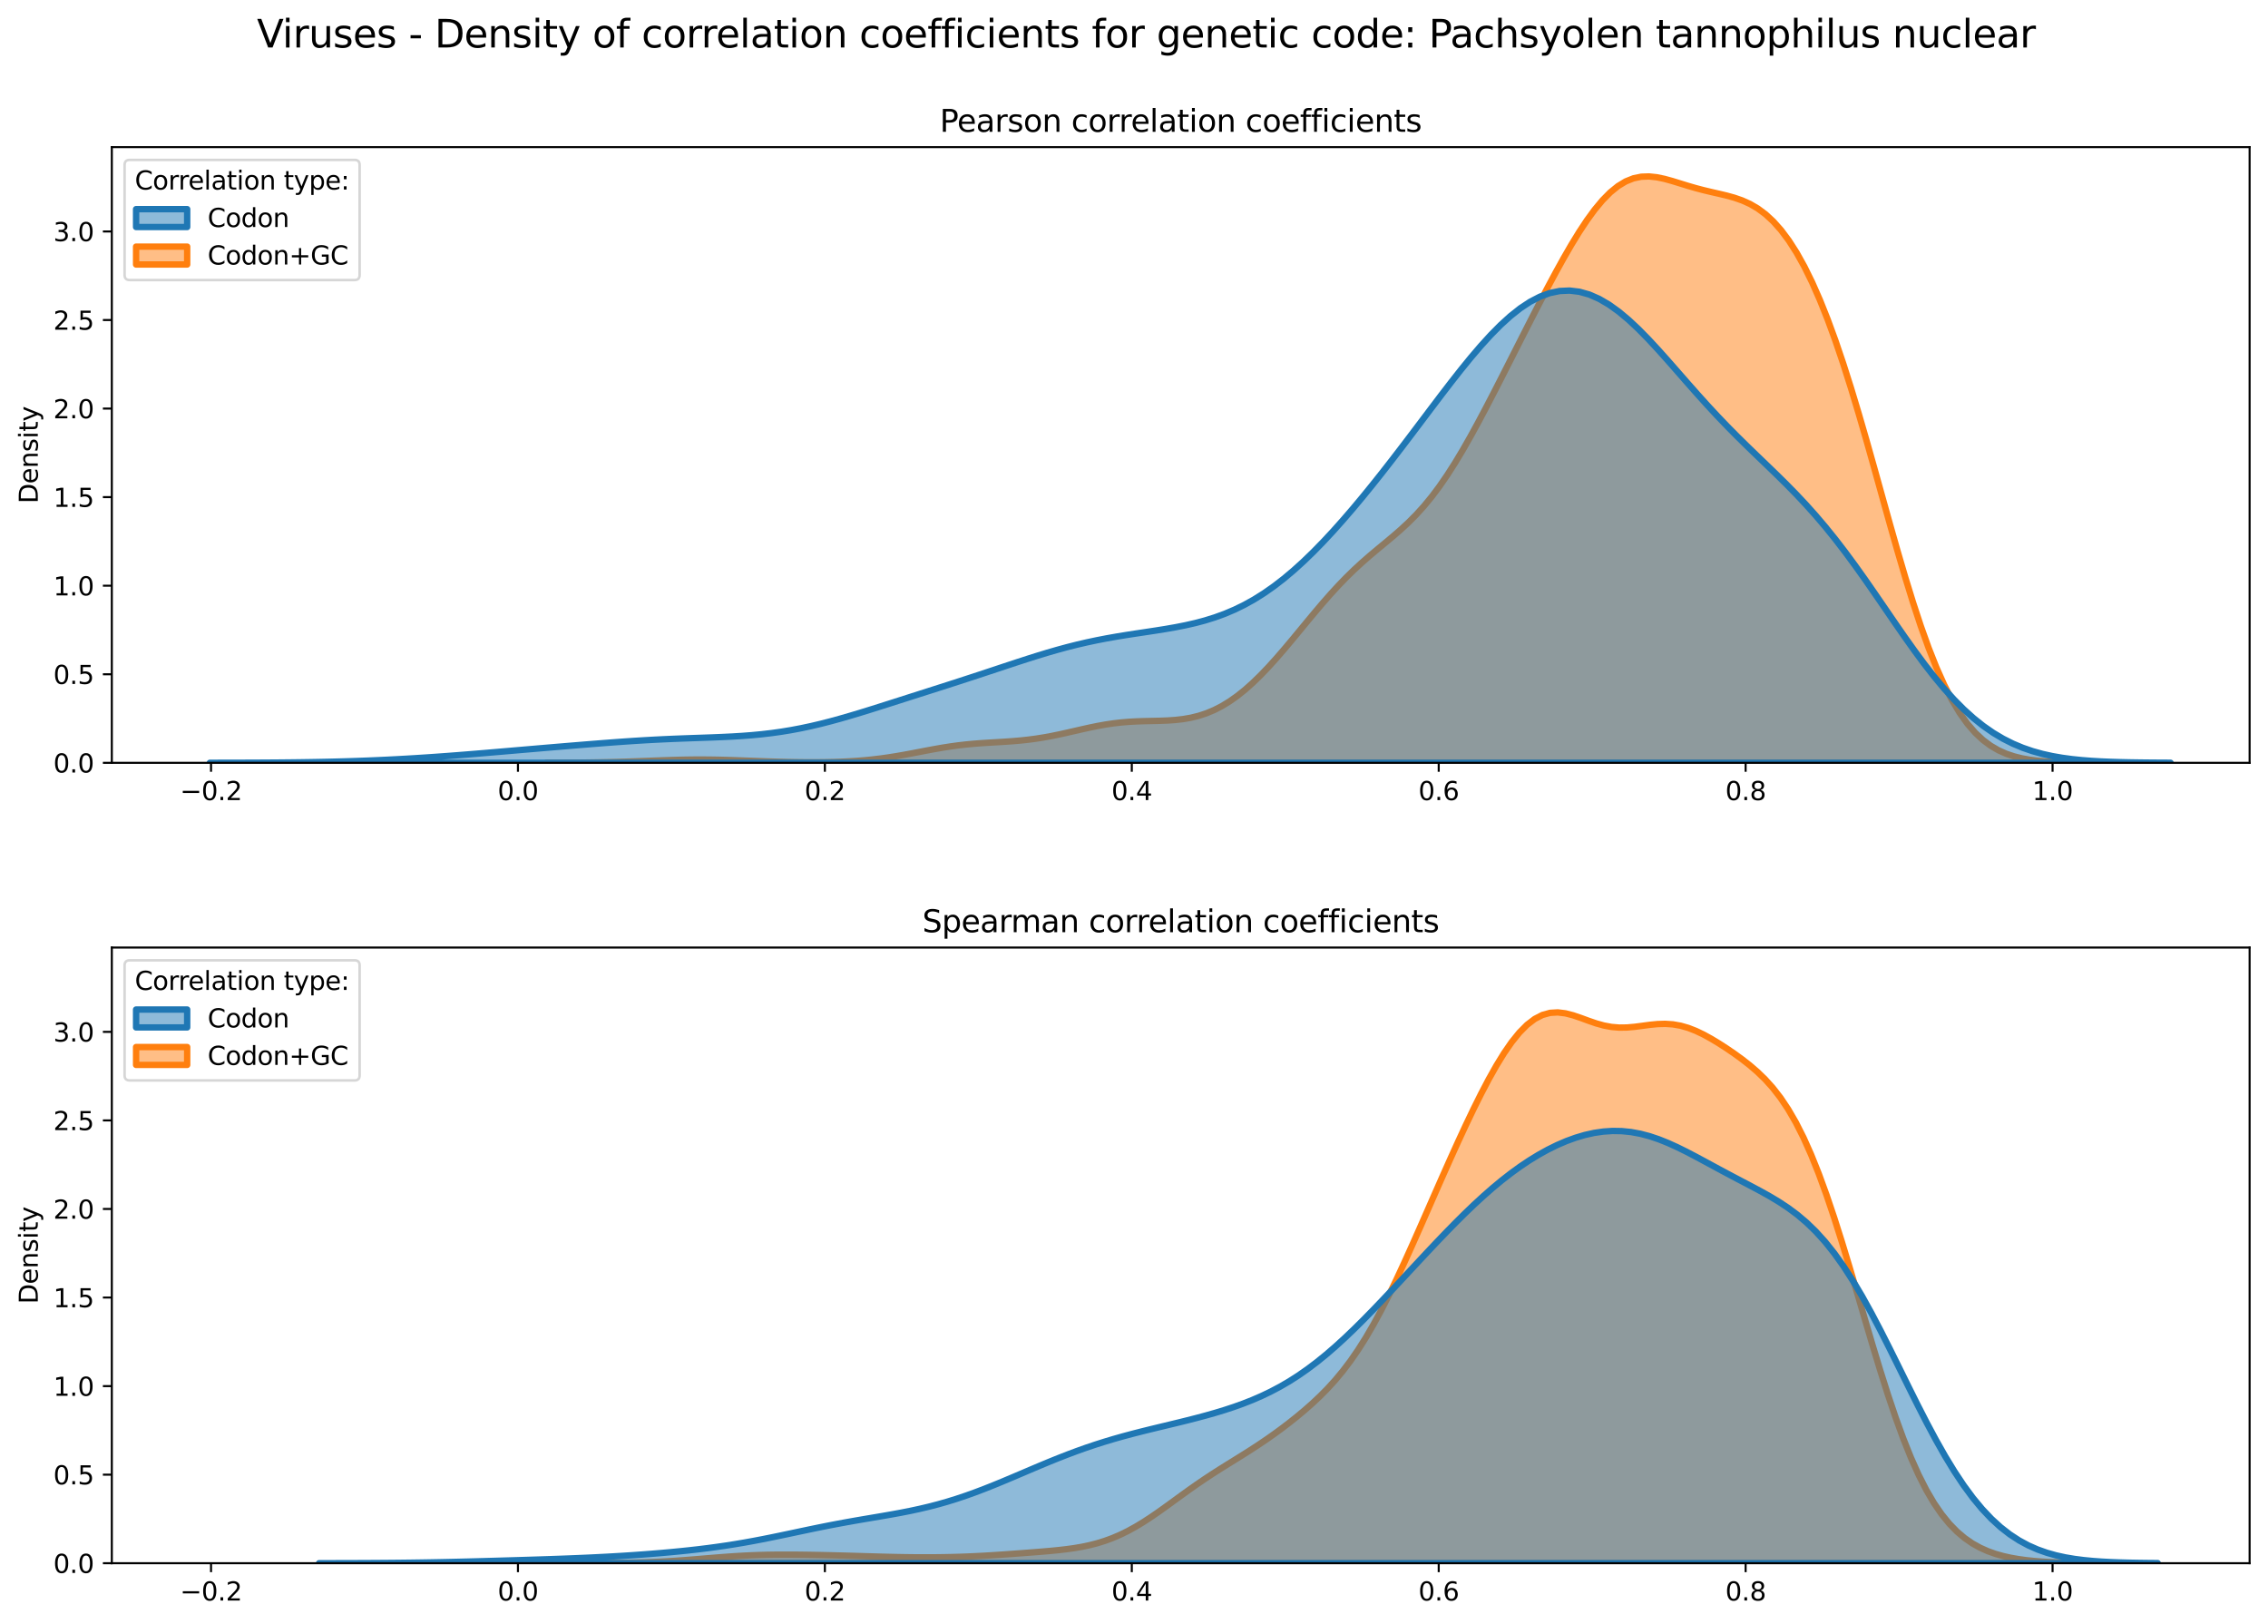 <?xml version="1.0" encoding="utf-8" standalone="no"?>
<!DOCTYPE svg PUBLIC "-//W3C//DTD SVG 1.1//EN"
  "http://www.w3.org/Graphics/SVG/1.1/DTD/svg11.dtd">
<svg xmlns:xlink="http://www.w3.org/1999/xlink" width="887.981pt" height="635.878pt" viewBox="0 0 887.981 635.878" xmlns="http://www.w3.org/2000/svg" version="1.1">
 <defs>
  <style type="text/css">*{stroke-linejoin: round; stroke-linecap: butt}</style>
 </defs>
 <g id="figure_1">
  <g id="patch_1">
   <path d="M 0 635.878 
L 887.981 635.878 
L 887.981 0 
L 0 0 
z
" style="fill: #ffffff"/>
  </g>
  <g id="axes_1">
   <g id="patch_2">
    <path d="M 43.781 298.643 
L 880.781 298.643 
L 880.781 57.6 
L 43.781 57.6 
z
" style="fill: #ffffff"/>
   </g>
   <g id="PolyCollection_1">
    <defs>
     <path id="mfde74d4781" d="M 213.917 -337.249 
L 213.917 -337.235 
L 216.958 -337.235 
L 219.998 -337.235 
L 223.038 -337.235 
L 226.079 -337.235 
L 229.119 -337.235 
L 232.159 -337.235 
L 235.2 -337.235 
L 238.24 -337.235 
L 241.28 -337.235 
L 244.321 -337.235 
L 247.361 -337.235 
L 250.401 -337.235 
L 253.442 -337.235 
L 256.482 -337.235 
L 259.522 -337.235 
L 262.563 -337.235 
L 265.603 -337.235 
L 268.643 -337.235 
L 271.684 -337.235 
L 274.724 -337.235 
L 277.764 -337.235 
L 280.805 -337.235 
L 283.845 -337.235 
L 286.885 -337.235 
L 289.926 -337.235 
L 292.966 -337.235 
L 296.006 -337.235 
L 299.047 -337.235 
L 302.087 -337.235 
L 305.127 -337.235 
L 308.168 -337.235 
L 311.208 -337.235 
L 314.248 -337.235 
L 317.289 -337.235 
L 320.329 -337.235 
L 323.369 -337.235 
L 326.41 -337.235 
L 329.45 -337.235 
L 332.49 -337.235 
L 335.53 -337.235 
L 338.571 -337.235 
L 341.611 -337.235 
L 344.651 -337.235 
L 347.692 -337.235 
L 350.732 -337.235 
L 353.772 -337.235 
L 356.813 -337.235 
L 359.853 -337.235 
L 362.893 -337.235 
L 365.934 -337.235 
L 368.974 -337.235 
L 372.014 -337.235 
L 375.055 -337.235 
L 378.095 -337.235 
L 381.135 -337.235 
L 384.176 -337.235 
L 387.216 -337.235 
L 390.256 -337.235 
L 393.297 -337.235 
L 396.337 -337.235 
L 399.377 -337.235 
L 402.418 -337.235 
L 405.458 -337.235 
L 408.498 -337.235 
L 411.539 -337.235 
L 414.579 -337.235 
L 417.619 -337.235 
L 420.66 -337.235 
L 423.7 -337.235 
L 426.74 -337.235 
L 429.781 -337.235 
L 432.821 -337.235 
L 435.861 -337.235 
L 438.902 -337.235 
L 441.942 -337.235 
L 444.982 -337.235 
L 448.023 -337.235 
L 451.063 -337.235 
L 454.103 -337.235 
L 457.144 -337.235 
L 460.184 -337.235 
L 463.224 -337.235 
L 466.265 -337.235 
L 469.305 -337.235 
L 472.345 -337.235 
L 475.386 -337.235 
L 478.426 -337.235 
L 481.466 -337.235 
L 484.507 -337.235 
L 487.547 -337.235 
L 490.587 -337.235 
L 493.628 -337.235 
L 496.668 -337.235 
L 499.708 -337.235 
L 502.749 -337.235 
L 505.789 -337.235 
L 508.829 -337.235 
L 511.87 -337.235 
L 514.91 -337.235 
L 517.95 -337.235 
L 520.99 -337.235 
L 524.031 -337.235 
L 527.071 -337.235 
L 530.111 -337.235 
L 533.152 -337.235 
L 536.192 -337.235 
L 539.232 -337.235 
L 542.273 -337.235 
L 545.313 -337.235 
L 548.353 -337.235 
L 551.394 -337.235 
L 554.434 -337.235 
L 557.474 -337.235 
L 560.515 -337.235 
L 563.555 -337.235 
L 566.595 -337.235 
L 569.636 -337.235 
L 572.676 -337.235 
L 575.716 -337.235 
L 578.757 -337.235 
L 581.797 -337.235 
L 584.837 -337.235 
L 587.878 -337.235 
L 590.918 -337.235 
L 593.958 -337.235 
L 596.999 -337.235 
L 600.039 -337.235 
L 603.079 -337.235 
L 606.12 -337.235 
L 609.16 -337.235 
L 612.2 -337.235 
L 615.241 -337.235 
L 618.281 -337.235 
L 621.321 -337.235 
L 624.362 -337.235 
L 627.402 -337.235 
L 630.442 -337.235 
L 633.483 -337.235 
L 636.523 -337.235 
L 639.563 -337.235 
L 642.604 -337.235 
L 645.644 -337.235 
L 648.684 -337.235 
L 651.725 -337.235 
L 654.765 -337.235 
L 657.805 -337.235 
L 660.846 -337.235 
L 663.886 -337.235 
L 666.926 -337.235 
L 669.967 -337.235 
L 673.007 -337.235 
L 676.047 -337.235 
L 679.088 -337.235 
L 682.128 -337.235 
L 685.168 -337.235 
L 688.209 -337.235 
L 691.249 -337.235 
L 694.289 -337.235 
L 697.33 -337.235 
L 700.37 -337.235 
L 703.41 -337.235 
L 706.45 -337.235 
L 709.491 -337.235 
L 712.531 -337.235 
L 715.571 -337.235 
L 718.612 -337.235 
L 721.652 -337.235 
L 724.692 -337.235 
L 727.733 -337.235 
L 730.773 -337.235 
L 733.813 -337.235 
L 736.854 -337.235 
L 739.894 -337.235 
L 742.934 -337.235 
L 745.975 -337.235 
L 749.015 -337.235 
L 752.055 -337.235 
L 755.096 -337.235 
L 758.136 -337.235 
L 761.176 -337.235 
L 764.217 -337.235 
L 767.257 -337.235 
L 770.297 -337.235 
L 773.338 -337.235 
L 776.378 -337.235 
L 779.418 -337.235 
L 782.459 -337.235 
L 785.499 -337.235 
L 788.539 -337.235 
L 791.58 -337.235 
L 794.62 -337.235 
L 797.66 -337.235 
L 800.701 -337.235 
L 803.741 -337.235 
L 806.781 -337.235 
L 809.822 -337.235 
L 812.862 -337.235 
L 815.902 -337.235 
L 818.943 -337.235 
L 818.943 -337.269 
L 818.943 -337.269 
L 815.902 -337.291 
L 812.862 -337.327 
L 809.822 -337.383 
L 806.781 -337.469 
L 803.741 -337.597 
L 800.701 -337.787 
L 797.66 -338.063 
L 794.62 -338.456 
L 791.58 -339.006 
L 788.539 -339.762 
L 785.499 -340.784 
L 782.459 -342.14 
L 779.418 -343.908 
L 776.378 -346.172 
L 773.338 -349.017 
L 770.297 -352.53 
L 767.257 -356.788 
L 764.217 -361.856 
L 761.176 -367.778 
L 758.136 -374.575 
L 755.096 -382.235 
L 752.055 -390.715 
L 749.015 -399.938 
L 745.975 -409.796 
L 742.934 -420.156 
L 739.894 -430.864 
L 736.854 -441.758 
L 733.813 -452.671 
L 730.773 -463.444 
L 727.733 -473.931 
L 724.692 -484.006 
L 721.652 -493.564 
L 718.612 -502.524 
L 715.571 -510.828 
L 712.531 -518.438 
L 709.491 -525.333 
L 706.45 -531.505 
L 703.41 -536.958 
L 700.37 -541.707 
L 697.33 -545.774 
L 694.289 -549.191 
L 691.249 -552 
L 688.209 -554.257 
L 685.168 -556.03 
L 682.128 -557.4 
L 679.088 -558.458 
L 676.047 -559.302 
L 673.007 -560.027 
L 669.967 -560.719 
L 666.926 -561.446 
L 663.886 -562.247 
L 660.846 -563.13 
L 657.805 -564.069 
L 654.765 -565.003 
L 651.725 -565.842 
L 648.684 -566.479 
L 645.644 -566.8 
L 642.604 -566.694 
L 639.563 -566.07 
L 636.523 -564.857 
L 633.483 -563.017 
L 630.442 -560.544 
L 627.402 -557.457 
L 624.362 -553.801 
L 621.321 -549.638 
L 618.281 -545.037 
L 615.241 -540.072 
L 612.2 -534.812 
L 609.16 -529.321 
L 606.12 -523.653 
L 603.079 -517.854 
L 600.039 -511.961 
L 596.999 -506.005 
L 593.958 -500.014 
L 590.918 -494.012 
L 587.878 -488.029 
L 584.837 -482.094 
L 581.797 -476.244 
L 578.757 -470.52 
L 575.716 -464.969 
L 572.676 -459.64 
L 569.636 -454.58 
L 566.595 -449.831 
L 563.555 -445.424 
L 560.515 -441.377 
L 557.474 -437.688 
L 554.434 -434.337 
L 551.394 -431.284 
L 548.353 -428.473 
L 545.313 -425.835 
L 542.273 -423.296 
L 539.232 -420.781 
L 536.192 -418.223 
L 533.152 -415.564 
L 530.111 -412.762 
L 527.071 -409.792 
L 524.031 -406.646 
L 520.99 -403.332 
L 517.95 -399.87 
L 514.91 -396.292 
L 511.87 -392.637 
L 508.829 -388.949 
L 505.789 -385.274 
L 502.749 -381.658 
L 499.708 -378.145 
L 496.668 -374.779 
L 493.628 -371.599 
L 490.587 -368.637 
L 487.547 -365.924 
L 484.507 -363.481 
L 481.466 -361.327 
L 478.426 -359.468 
L 475.386 -357.906 
L 472.345 -356.634 
L 469.305 -355.636 
L 466.265 -354.888 
L 463.224 -354.36 
L 460.184 -354.013 
L 457.144 -353.804 
L 454.103 -353.688 
L 451.063 -353.619 
L 448.023 -353.554 
L 444.982 -353.452 
L 441.942 -353.285 
L 438.902 -353.03 
L 435.861 -352.675 
L 432.821 -352.221 
L 429.781 -351.675 
L 426.74 -351.055 
L 423.7 -350.383 
L 420.66 -349.686 
L 417.619 -348.99 
L 414.579 -348.322 
L 411.539 -347.703 
L 408.498 -347.149 
L 405.458 -346.672 
L 402.418 -346.275 
L 399.377 -345.953 
L 396.337 -345.695 
L 393.297 -345.485 
L 390.256 -345.302 
L 387.216 -345.123 
L 384.176 -344.927 
L 381.135 -344.692 
L 378.095 -344.403 
L 375.055 -344.051 
L 372.014 -343.634 
L 368.974 -343.156 
L 365.934 -342.626 
L 362.893 -342.062 
L 359.853 -341.479 
L 356.813 -340.898 
L 353.772 -340.337 
L 350.732 -339.81 
L 347.692 -339.332 
L 344.651 -338.908 
L 341.611 -338.545 
L 338.571 -338.241 
L 335.53 -337.995 
L 332.49 -337.803 
L 329.45 -337.658 
L 326.41 -337.555 
L 323.369 -337.489 
L 320.329 -337.454 
L 317.289 -337.447 
L 314.248 -337.464 
L 311.208 -337.502 
L 308.168 -337.561 
L 305.127 -337.637 
L 302.087 -337.728 
L 299.047 -337.833 
L 296.006 -337.945 
L 292.966 -338.062 
L 289.926 -338.176 
L 286.885 -338.283 
L 283.845 -338.375 
L 280.805 -338.448 
L 277.764 -338.496 
L 274.724 -338.516 
L 271.684 -338.507 
L 268.643 -338.469 
L 265.603 -338.406 
L 262.563 -338.32 
L 259.522 -338.218 
L 256.482 -338.105 
L 253.442 -337.988 
L 250.401 -337.872 
L 247.361 -337.761 
L 244.321 -337.66 
L 241.28 -337.57 
L 238.24 -337.494 
L 235.2 -337.43 
L 232.159 -337.379 
L 229.119 -337.338 
L 226.079 -337.308 
L 223.038 -337.285 
L 219.998 -337.268 
L 216.958 -337.257 
L 213.917 -337.249 
z
" style="stroke: #ff7f0e; stroke-width: 2.5"/>
    </defs>
    <g clip-path="url(#p25f2203434)">
     <use xlink:href="#mfde74d4781" x="0" y="635.878" style="fill: #ff7f0e; fill-opacity: 0.5; stroke: #ff7f0e; stroke-width: 2.5"/>
    </g>
   </g>
   <g id="PolyCollection_2">
    <defs>
     <path id="m8d5aeb2e75" d="M 82.164 -337.245 
L 82.164 -337.235 
L 86.022 -337.235 
L 89.88 -337.235 
L 93.737 -337.235 
L 97.595 -337.235 
L 101.452 -337.235 
L 105.31 -337.235 
L 109.168 -337.235 
L 113.025 -337.235 
L 116.883 -337.235 
L 120.741 -337.235 
L 124.598 -337.235 
L 128.456 -337.235 
L 132.313 -337.235 
L 136.171 -337.235 
L 140.029 -337.235 
L 143.886 -337.235 
L 147.744 -337.235 
L 151.601 -337.235 
L 155.459 -337.235 
L 159.317 -337.235 
L 163.174 -337.235 
L 167.032 -337.235 
L 170.889 -337.235 
L 174.747 -337.235 
L 178.605 -337.235 
L 182.462 -337.235 
L 186.32 -337.235 
L 190.177 -337.235 
L 194.035 -337.235 
L 197.893 -337.235 
L 201.75 -337.235 
L 205.608 -337.235 
L 209.466 -337.235 
L 213.323 -337.235 
L 217.181 -337.235 
L 221.038 -337.235 
L 224.896 -337.235 
L 228.754 -337.235 
L 232.611 -337.235 
L 236.469 -337.235 
L 240.326 -337.235 
L 244.184 -337.235 
L 248.042 -337.235 
L 251.899 -337.235 
L 255.757 -337.235 
L 259.614 -337.235 
L 263.472 -337.235 
L 267.33 -337.235 
L 271.187 -337.235 
L 275.045 -337.235 
L 278.902 -337.235 
L 282.76 -337.235 
L 286.618 -337.235 
L 290.475 -337.235 
L 294.333 -337.235 
L 298.191 -337.235 
L 302.048 -337.235 
L 305.906 -337.235 
L 309.763 -337.235 
L 313.621 -337.235 
L 317.479 -337.235 
L 321.336 -337.235 
L 325.194 -337.235 
L 329.051 -337.235 
L 332.909 -337.235 
L 336.767 -337.235 
L 340.624 -337.235 
L 344.482 -337.235 
L 348.339 -337.235 
L 352.197 -337.235 
L 356.055 -337.235 
L 359.912 -337.235 
L 363.77 -337.235 
L 367.627 -337.235 
L 371.485 -337.235 
L 375.343 -337.235 
L 379.2 -337.235 
L 383.058 -337.235 
L 386.915 -337.235 
L 390.773 -337.235 
L 394.631 -337.235 
L 398.488 -337.235 
L 402.346 -337.235 
L 406.204 -337.235 
L 410.061 -337.235 
L 413.919 -337.235 
L 417.776 -337.235 
L 421.634 -337.235 
L 425.492 -337.235 
L 429.349 -337.235 
L 433.207 -337.235 
L 437.064 -337.235 
L 440.922 -337.235 
L 444.78 -337.235 
L 448.637 -337.235 
L 452.495 -337.235 
L 456.352 -337.235 
L 460.21 -337.235 
L 464.068 -337.235 
L 467.925 -337.235 
L 471.783 -337.235 
L 475.64 -337.235 
L 479.498 -337.235 
L 483.356 -337.235 
L 487.213 -337.235 
L 491.071 -337.235 
L 494.929 -337.235 
L 498.786 -337.235 
L 502.644 -337.235 
L 506.501 -337.235 
L 510.359 -337.235 
L 514.217 -337.235 
L 518.074 -337.235 
L 521.932 -337.235 
L 525.789 -337.235 
L 529.647 -337.235 
L 533.505 -337.235 
L 537.362 -337.235 
L 541.22 -337.235 
L 545.077 -337.235 
L 548.935 -337.235 
L 552.793 -337.235 
L 556.65 -337.235 
L 560.508 -337.235 
L 564.365 -337.235 
L 568.223 -337.235 
L 572.081 -337.235 
L 575.938 -337.235 
L 579.796 -337.235 
L 583.654 -337.235 
L 587.511 -337.235 
L 591.369 -337.235 
L 595.226 -337.235 
L 599.084 -337.235 
L 602.942 -337.235 
L 606.799 -337.235 
L 610.657 -337.235 
L 614.514 -337.235 
L 618.372 -337.235 
L 622.23 -337.235 
L 626.087 -337.235 
L 629.945 -337.235 
L 633.802 -337.235 
L 637.66 -337.235 
L 641.518 -337.235 
L 645.375 -337.235 
L 649.233 -337.235 
L 653.09 -337.235 
L 656.948 -337.235 
L 660.806 -337.235 
L 664.663 -337.235 
L 668.521 -337.235 
L 672.378 -337.235 
L 676.236 -337.235 
L 680.094 -337.235 
L 683.951 -337.235 
L 687.809 -337.235 
L 691.667 -337.235 
L 695.524 -337.235 
L 699.382 -337.235 
L 703.239 -337.235 
L 707.097 -337.235 
L 710.955 -337.235 
L 714.812 -337.235 
L 718.67 -337.235 
L 722.527 -337.235 
L 726.385 -337.235 
L 730.243 -337.235 
L 734.1 -337.235 
L 737.958 -337.235 
L 741.815 -337.235 
L 745.673 -337.235 
L 749.531 -337.235 
L 753.388 -337.235 
L 757.246 -337.235 
L 761.103 -337.235 
L 764.961 -337.235 
L 768.819 -337.235 
L 772.676 -337.235 
L 776.534 -337.235 
L 780.392 -337.235 
L 784.249 -337.235 
L 788.107 -337.235 
L 791.964 -337.235 
L 795.822 -337.235 
L 799.68 -337.235 
L 803.537 -337.235 
L 807.395 -337.235 
L 811.252 -337.235 
L 815.11 -337.235 
L 818.968 -337.235 
L 822.825 -337.235 
L 826.683 -337.235 
L 830.54 -337.235 
L 834.398 -337.235 
L 838.256 -337.235 
L 842.113 -337.235 
L 845.971 -337.235 
L 849.828 -337.235 
L 849.828 -337.267 
L 849.828 -337.267 
L 845.971 -337.285 
L 842.113 -337.312 
L 838.256 -337.351 
L 834.398 -337.408 
L 830.54 -337.49 
L 826.683 -337.606 
L 822.825 -337.766 
L 818.968 -337.986 
L 815.11 -338.284 
L 811.252 -338.679 
L 807.395 -339.198 
L 803.537 -339.868 
L 799.68 -340.721 
L 795.822 -341.793 
L 791.964 -343.118 
L 788.107 -344.734 
L 784.249 -346.674 
L 780.392 -348.97 
L 776.534 -351.647 
L 772.676 -354.725 
L 768.819 -358.209 
L 764.961 -362.098 
L 761.103 -366.375 
L 757.246 -371.012 
L 753.388 -375.968 
L 749.531 -381.189 
L 745.673 -386.615 
L 741.815 -392.177 
L 737.958 -397.804 
L 734.1 -403.425 
L 730.243 -408.973 
L 726.385 -414.39 
L 722.527 -419.627 
L 718.67 -424.649 
L 714.812 -429.434 
L 710.955 -433.978 
L 707.097 -438.291 
L 703.239 -442.396 
L 699.382 -446.329 
L 695.524 -450.135 
L 691.667 -453.865 
L 687.809 -457.57 
L 683.951 -461.301 
L 680.094 -465.102 
L 676.236 -469.005 
L 672.378 -473.031 
L 668.521 -477.186 
L 664.663 -481.459 
L 660.806 -485.82 
L 656.948 -490.227 
L 653.09 -494.623 
L 649.233 -498.938 
L 645.375 -503.1 
L 641.518 -507.027 
L 637.66 -510.641 
L 633.802 -513.867 
L 629.945 -516.635 
L 626.087 -518.887 
L 622.23 -520.573 
L 618.372 -521.659 
L 614.514 -522.12 
L 610.657 -521.949 
L 606.799 -521.148 
L 602.942 -519.733 
L 599.084 -517.732 
L 595.226 -515.182 
L 591.369 -512.128 
L 587.511 -508.623 
L 583.654 -504.721 
L 579.796 -500.481 
L 575.938 -495.963 
L 572.081 -491.224 
L 568.223 -486.32 
L 564.365 -481.3 
L 560.508 -476.211 
L 556.65 -471.093 
L 552.793 -465.98 
L 548.935 -460.9 
L 545.077 -455.876 
L 541.22 -450.93 
L 537.362 -446.077 
L 533.505 -441.333 
L 529.647 -436.714 
L 525.789 -432.235 
L 521.932 -427.913 
L 518.074 -423.768 
L 514.217 -419.818 
L 510.359 -416.085 
L 506.501 -412.588 
L 502.644 -409.343 
L 498.786 -406.364 
L 494.929 -403.661 
L 491.071 -401.236 
L 487.213 -399.087 
L 483.356 -397.202 
L 479.498 -395.568 
L 475.64 -394.164 
L 471.783 -392.964 
L 467.925 -391.94 
L 464.068 -391.064 
L 460.21 -390.304 
L 456.352 -389.632 
L 452.495 -389.017 
L 448.637 -388.433 
L 444.78 -387.855 
L 440.922 -387.26 
L 437.064 -386.629 
L 433.207 -385.947 
L 429.349 -385.2 
L 425.492 -384.38 
L 421.634 -383.483 
L 417.776 -382.508 
L 413.919 -381.459 
L 410.061 -380.344 
L 406.204 -379.171 
L 402.346 -377.954 
L 398.488 -376.703 
L 394.631 -375.433 
L 390.773 -374.154 
L 386.915 -372.874 
L 383.058 -371.601 
L 379.2 -370.338 
L 375.343 -369.085 
L 371.485 -367.843 
L 367.627 -366.608 
L 363.77 -365.376 
L 359.912 -364.146 
L 356.055 -362.915 
L 352.197 -361.682 
L 348.339 -360.451 
L 344.482 -359.225 
L 340.624 -358.011 
L 336.767 -356.82 
L 332.909 -355.662 
L 329.051 -354.548 
L 325.194 -353.491 
L 321.336 -352.503 
L 317.479 -351.594 
L 313.621 -350.772 
L 309.763 -350.043 
L 305.906 -349.409 
L 302.048 -348.87 
L 298.191 -348.42 
L 294.333 -348.054 
L 290.475 -347.759 
L 286.618 -347.525 
L 282.76 -347.337 
L 278.902 -347.18 
L 275.045 -347.042 
L 271.187 -346.909 
L 267.33 -346.771 
L 263.472 -346.619 
L 259.614 -346.448 
L 255.757 -346.255 
L 251.899 -346.037 
L 248.042 -345.797 
L 244.184 -345.537 
L 240.326 -345.26 
L 236.469 -344.968 
L 232.611 -344.666 
L 228.754 -344.357 
L 224.896 -344.041 
L 221.038 -343.721 
L 217.181 -343.398 
L 213.323 -343.073 
L 209.466 -342.745 
L 205.608 -342.416 
L 201.75 -342.085 
L 197.893 -341.755 
L 194.035 -341.426 
L 190.177 -341.1 
L 186.32 -340.78 
L 182.462 -340.467 
L 178.605 -340.163 
L 174.747 -339.871 
L 170.889 -339.592 
L 167.032 -339.327 
L 163.174 -339.078 
L 159.317 -338.846 
L 155.459 -338.632 
L 151.601 -338.436 
L 147.744 -338.257 
L 143.886 -338.097 
L 140.029 -337.955 
L 136.171 -337.829 
L 132.313 -337.72 
L 128.456 -337.626 
L 124.598 -337.546 
L 120.741 -337.48 
L 116.883 -337.425 
L 113.025 -337.38 
L 109.168 -337.345 
L 105.31 -337.316 
L 101.452 -337.295 
L 97.595 -337.278 
L 93.737 -337.265 
L 89.88 -337.256 
L 86.022 -337.25 
L 82.164 -337.245 
z
" style="stroke: #1f77b4; stroke-width: 2.5"/>
    </defs>
    <g clip-path="url(#p25f2203434)">
     <use xlink:href="#m8d5aeb2e75" x="0" y="635.878" style="fill: #1f77b4; fill-opacity: 0.5; stroke: #1f77b4; stroke-width: 2.5"/>
    </g>
   </g>
   <g id="matplotlib.axis_1">
    <g id="xtick_1">
     <g id="line2d_1">
      <defs>
       <path id="m8fdfa1a2e0" d="M 0 0 
L 0 3.5 
" style="stroke: #000000; stroke-width: 0.8"/>
      </defs>
      <g>
       <use xlink:href="#m8fdfa1a2e0" x="82.625" y="298.643" style="stroke: #000000; stroke-width: 0.8"/>
      </g>
     </g>
     <g id="text_1">
      <!-- −0.2 -->
      <g transform="translate(70.484 313.242) scale(0.1 -0.1)">
       <defs>
        <path id="DejaVuSans-2212" d="M 678 2272 
L 4684 2272 
L 4684 1741 
L 678 1741 
L 678 2272 
z
" transform="scale(0.016)"/>
        <path id="DejaVuSans-30" d="M 2034 4250 
Q 1547 4250 1301 3770 
Q 1056 3291 1056 2328 
Q 1056 1369 1301 889 
Q 1547 409 2034 409 
Q 2525 409 2770 889 
Q 3016 1369 3016 2328 
Q 3016 3291 2770 3770 
Q 2525 4250 2034 4250 
z
M 2034 4750 
Q 2819 4750 3233 4129 
Q 3647 3509 3647 2328 
Q 3647 1150 3233 529 
Q 2819 -91 2034 -91 
Q 1250 -91 836 529 
Q 422 1150 422 2328 
Q 422 3509 836 4129 
Q 1250 4750 2034 4750 
z
" transform="scale(0.016)"/>
        <path id="DejaVuSans-2e" d="M 684 794 
L 1344 794 
L 1344 0 
L 684 0 
L 684 794 
z
" transform="scale(0.016)"/>
        <path id="DejaVuSans-32" d="M 1228 531 
L 3431 531 
L 3431 0 
L 469 0 
L 469 531 
Q 828 903 1448 1529 
Q 2069 2156 2228 2338 
Q 2531 2678 2651 2914 
Q 2772 3150 2772 3378 
Q 2772 3750 2511 3984 
Q 2250 4219 1831 4219 
Q 1534 4219 1204 4116 
Q 875 4013 500 3803 
L 500 4441 
Q 881 4594 1212 4672 
Q 1544 4750 1819 4750 
Q 2544 4750 2975 4387 
Q 3406 4025 3406 3419 
Q 3406 3131 3298 2873 
Q 3191 2616 2906 2266 
Q 2828 2175 2409 1742 
Q 1991 1309 1228 531 
z
" transform="scale(0.016)"/>
       </defs>
       <use xlink:href="#DejaVuSans-2212"/>
       <use xlink:href="#DejaVuSans-30" x="83.789"/>
       <use xlink:href="#DejaVuSans-2e" x="147.412"/>
       <use xlink:href="#DejaVuSans-32" x="179.199"/>
      </g>
     </g>
    </g>
    <g id="xtick_2">
     <g id="line2d_2">
      <g>
       <use xlink:href="#m8fdfa1a2e0" x="202.793" y="298.643" style="stroke: #000000; stroke-width: 0.8"/>
      </g>
     </g>
     <g id="text_2">
      <!-- 0.0 -->
      <g transform="translate(194.841 313.242) scale(0.1 -0.1)">
       <use xlink:href="#DejaVuSans-30"/>
       <use xlink:href="#DejaVuSans-2e" x="63.623"/>
       <use xlink:href="#DejaVuSans-30" x="95.41"/>
      </g>
     </g>
    </g>
    <g id="xtick_3">
     <g id="line2d_3">
      <g>
       <use xlink:href="#m8fdfa1a2e0" x="322.96" y="298.643" style="stroke: #000000; stroke-width: 0.8"/>
      </g>
     </g>
     <g id="text_3">
      <!-- 0.2 -->
      <g transform="translate(315.009 313.242) scale(0.1 -0.1)">
       <use xlink:href="#DejaVuSans-30"/>
       <use xlink:href="#DejaVuSans-2e" x="63.623"/>
       <use xlink:href="#DejaVuSans-32" x="95.41"/>
      </g>
     </g>
    </g>
    <g id="xtick_4">
     <g id="line2d_4">
      <g>
       <use xlink:href="#m8fdfa1a2e0" x="443.128" y="298.643" style="stroke: #000000; stroke-width: 0.8"/>
      </g>
     </g>
     <g id="text_4">
      <!-- 0.4 -->
      <g transform="translate(435.176 313.242) scale(0.1 -0.1)">
       <defs>
        <path id="DejaVuSans-34" d="M 2419 4116 
L 825 1625 
L 2419 1625 
L 2419 4116 
z
M 2253 4666 
L 3047 4666 
L 3047 1625 
L 3713 1625 
L 3713 1100 
L 3047 1100 
L 3047 0 
L 2419 0 
L 2419 1100 
L 313 1100 
L 313 1709 
L 2253 4666 
z
" transform="scale(0.016)"/>
       </defs>
       <use xlink:href="#DejaVuSans-30"/>
       <use xlink:href="#DejaVuSans-2e" x="63.623"/>
       <use xlink:href="#DejaVuSans-34" x="95.41"/>
      </g>
     </g>
    </g>
    <g id="xtick_5">
     <g id="line2d_5">
      <g>
       <use xlink:href="#m8fdfa1a2e0" x="563.296" y="298.643" style="stroke: #000000; stroke-width: 0.8"/>
      </g>
     </g>
     <g id="text_5">
      <!-- 0.6 -->
      <g transform="translate(555.344 313.242) scale(0.1 -0.1)">
       <defs>
        <path id="DejaVuSans-36" d="M 2113 2584 
Q 1688 2584 1439 2293 
Q 1191 2003 1191 1497 
Q 1191 994 1439 701 
Q 1688 409 2113 409 
Q 2538 409 2786 701 
Q 3034 994 3034 1497 
Q 3034 2003 2786 2293 
Q 2538 2584 2113 2584 
z
M 3366 4563 
L 3366 3988 
Q 3128 4100 2886 4159 
Q 2644 4219 2406 4219 
Q 1781 4219 1451 3797 
Q 1122 3375 1075 2522 
Q 1259 2794 1537 2939 
Q 1816 3084 2150 3084 
Q 2853 3084 3261 2657 
Q 3669 2231 3669 1497 
Q 3669 778 3244 343 
Q 2819 -91 2113 -91 
Q 1303 -91 875 529 
Q 447 1150 447 2328 
Q 447 3434 972 4092 
Q 1497 4750 2381 4750 
Q 2619 4750 2861 4703 
Q 3103 4656 3366 4563 
z
" transform="scale(0.016)"/>
       </defs>
       <use xlink:href="#DejaVuSans-30"/>
       <use xlink:href="#DejaVuSans-2e" x="63.623"/>
       <use xlink:href="#DejaVuSans-36" x="95.41"/>
      </g>
     </g>
    </g>
    <g id="xtick_6">
     <g id="line2d_6">
      <g>
       <use xlink:href="#m8fdfa1a2e0" x="683.463" y="298.643" style="stroke: #000000; stroke-width: 0.8"/>
      </g>
     </g>
     <g id="text_6">
      <!-- 0.8 -->
      <g transform="translate(675.512 313.242) scale(0.1 -0.1)">
       <defs>
        <path id="DejaVuSans-38" d="M 2034 2216 
Q 1584 2216 1326 1975 
Q 1069 1734 1069 1313 
Q 1069 891 1326 650 
Q 1584 409 2034 409 
Q 2484 409 2743 651 
Q 3003 894 3003 1313 
Q 3003 1734 2745 1975 
Q 2488 2216 2034 2216 
z
M 1403 2484 
Q 997 2584 770 2862 
Q 544 3141 544 3541 
Q 544 4100 942 4425 
Q 1341 4750 2034 4750 
Q 2731 4750 3128 4425 
Q 3525 4100 3525 3541 
Q 3525 3141 3298 2862 
Q 3072 2584 2669 2484 
Q 3125 2378 3379 2068 
Q 3634 1759 3634 1313 
Q 3634 634 3220 271 
Q 2806 -91 2034 -91 
Q 1263 -91 848 271 
Q 434 634 434 1313 
Q 434 1759 690 2068 
Q 947 2378 1403 2484 
z
M 1172 3481 
Q 1172 3119 1398 2916 
Q 1625 2713 2034 2713 
Q 2441 2713 2670 2916 
Q 2900 3119 2900 3481 
Q 2900 3844 2670 4047 
Q 2441 4250 2034 4250 
Q 1625 4250 1398 4047 
Q 1172 3844 1172 3481 
z
" transform="scale(0.016)"/>
       </defs>
       <use xlink:href="#DejaVuSans-30"/>
       <use xlink:href="#DejaVuSans-2e" x="63.623"/>
       <use xlink:href="#DejaVuSans-38" x="95.41"/>
      </g>
     </g>
    </g>
    <g id="xtick_7">
     <g id="line2d_7">
      <g>
       <use xlink:href="#m8fdfa1a2e0" x="803.631" y="298.643" style="stroke: #000000; stroke-width: 0.8"/>
      </g>
     </g>
     <g id="text_7">
      <!-- 1.0 -->
      <g transform="translate(795.679 313.242) scale(0.1 -0.1)">
       <defs>
        <path id="DejaVuSans-31" d="M 794 531 
L 1825 531 
L 1825 4091 
L 703 3866 
L 703 4441 
L 1819 4666 
L 2450 4666 
L 2450 531 
L 3481 531 
L 3481 0 
L 794 0 
L 794 531 
z
" transform="scale(0.016)"/>
       </defs>
       <use xlink:href="#DejaVuSans-31"/>
       <use xlink:href="#DejaVuSans-2e" x="63.623"/>
       <use xlink:href="#DejaVuSans-30" x="95.41"/>
      </g>
     </g>
    </g>
   </g>
   <g id="matplotlib.axis_2">
    <g id="ytick_1">
     <g id="line2d_8">
      <defs>
       <path id="mc0f0b60205" d="M 0 0 
L -3.5 0 
" style="stroke: #000000; stroke-width: 0.8"/>
      </defs>
      <g>
       <use xlink:href="#mc0f0b60205" x="43.781" y="298.643" style="stroke: #000000; stroke-width: 0.8"/>
      </g>
     </g>
     <g id="text_8">
      <!-- 0.0 -->
      <g transform="translate(20.878 302.443) scale(0.1 -0.1)">
       <use xlink:href="#DejaVuSans-30"/>
       <use xlink:href="#DejaVuSans-2e" x="63.623"/>
       <use xlink:href="#DejaVuSans-30" x="95.41"/>
      </g>
     </g>
    </g>
    <g id="ytick_2">
     <g id="line2d_9">
      <g>
       <use xlink:href="#mc0f0b60205" x="43.781" y="263.972" style="stroke: #000000; stroke-width: 0.8"/>
      </g>
     </g>
     <g id="text_9">
      <!-- 0.5 -->
      <g transform="translate(20.878 267.771) scale(0.1 -0.1)">
       <defs>
        <path id="DejaVuSans-35" d="M 691 4666 
L 3169 4666 
L 3169 4134 
L 1269 4134 
L 1269 2991 
Q 1406 3038 1543 3061 
Q 1681 3084 1819 3084 
Q 2600 3084 3056 2656 
Q 3513 2228 3513 1497 
Q 3513 744 3044 326 
Q 2575 -91 1722 -91 
Q 1428 -91 1123 -41 
Q 819 9 494 109 
L 494 744 
Q 775 591 1075 516 
Q 1375 441 1709 441 
Q 2250 441 2565 725 
Q 2881 1009 2881 1497 
Q 2881 1984 2565 2268 
Q 2250 2553 1709 2553 
Q 1456 2553 1204 2497 
Q 953 2441 691 2322 
L 691 4666 
z
" transform="scale(0.016)"/>
       </defs>
       <use xlink:href="#DejaVuSans-30"/>
       <use xlink:href="#DejaVuSans-2e" x="63.623"/>
       <use xlink:href="#DejaVuSans-35" x="95.41"/>
      </g>
     </g>
    </g>
    <g id="ytick_3">
     <g id="line2d_10">
      <g>
       <use xlink:href="#mc0f0b60205" x="43.781" y="229.3" style="stroke: #000000; stroke-width: 0.8"/>
      </g>
     </g>
     <g id="text_10">
      <!-- 1.0 -->
      <g transform="translate(20.878 233.099) scale(0.1 -0.1)">
       <use xlink:href="#DejaVuSans-31"/>
       <use xlink:href="#DejaVuSans-2e" x="63.623"/>
       <use xlink:href="#DejaVuSans-30" x="95.41"/>
      </g>
     </g>
    </g>
    <g id="ytick_4">
     <g id="line2d_11">
      <g>
       <use xlink:href="#mc0f0b60205" x="43.781" y="194.628" style="stroke: #000000; stroke-width: 0.8"/>
      </g>
     </g>
     <g id="text_11">
      <!-- 1.5 -->
      <g transform="translate(20.878 198.427) scale(0.1 -0.1)">
       <use xlink:href="#DejaVuSans-31"/>
       <use xlink:href="#DejaVuSans-2e" x="63.623"/>
       <use xlink:href="#DejaVuSans-35" x="95.41"/>
      </g>
     </g>
    </g>
    <g id="ytick_5">
     <g id="line2d_12">
      <g>
       <use xlink:href="#mc0f0b60205" x="43.781" y="159.956" style="stroke: #000000; stroke-width: 0.8"/>
      </g>
     </g>
     <g id="text_12">
      <!-- 2.0 -->
      <g transform="translate(20.878 163.756) scale(0.1 -0.1)">
       <use xlink:href="#DejaVuSans-32"/>
       <use xlink:href="#DejaVuSans-2e" x="63.623"/>
       <use xlink:href="#DejaVuSans-30" x="95.41"/>
      </g>
     </g>
    </g>
    <g id="ytick_6">
     <g id="line2d_13">
      <g>
       <use xlink:href="#mc0f0b60205" x="43.781" y="125.284" style="stroke: #000000; stroke-width: 0.8"/>
      </g>
     </g>
     <g id="text_13">
      <!-- 2.5 -->
      <g transform="translate(20.878 129.084) scale(0.1 -0.1)">
       <use xlink:href="#DejaVuSans-32"/>
       <use xlink:href="#DejaVuSans-2e" x="63.623"/>
       <use xlink:href="#DejaVuSans-35" x="95.41"/>
      </g>
     </g>
    </g>
    <g id="ytick_7">
     <g id="line2d_14">
      <g>
       <use xlink:href="#mc0f0b60205" x="43.781" y="90.613" style="stroke: #000000; stroke-width: 0.8"/>
      </g>
     </g>
     <g id="text_14">
      <!-- 3.0 -->
      <g transform="translate(20.878 94.412) scale(0.1 -0.1)">
       <defs>
        <path id="DejaVuSans-33" d="M 2597 2516 
Q 3050 2419 3304 2112 
Q 3559 1806 3559 1356 
Q 3559 666 3084 287 
Q 2609 -91 1734 -91 
Q 1441 -91 1130 -33 
Q 819 25 488 141 
L 488 750 
Q 750 597 1062 519 
Q 1375 441 1716 441 
Q 2309 441 2620 675 
Q 2931 909 2931 1356 
Q 2931 1769 2642 2001 
Q 2353 2234 1838 2234 
L 1294 2234 
L 1294 2753 
L 1863 2753 
Q 2328 2753 2575 2939 
Q 2822 3125 2822 3475 
Q 2822 3834 2567 4026 
Q 2313 4219 1838 4219 
Q 1578 4219 1281 4162 
Q 984 4106 628 3988 
L 628 4550 
Q 988 4650 1302 4700 
Q 1616 4750 1894 4750 
Q 2613 4750 3031 4423 
Q 3450 4097 3450 3541 
Q 3450 3153 3228 2886 
Q 3006 2619 2597 2516 
z
" transform="scale(0.016)"/>
       </defs>
       <use xlink:href="#DejaVuSans-33"/>
       <use xlink:href="#DejaVuSans-2e" x="63.623"/>
       <use xlink:href="#DejaVuSans-30" x="95.41"/>
      </g>
     </g>
    </g>
    <g id="text_15">
     <!-- Density -->
     <g transform="translate(14.798 197.13) rotate(-90) scale(0.1 -0.1)">
      <defs>
       <path id="DejaVuSans-44" d="M 1259 4147 
L 1259 519 
L 2022 519 
Q 2988 519 3436 956 
Q 3884 1394 3884 2338 
Q 3884 3275 3436 3711 
Q 2988 4147 2022 4147 
L 1259 4147 
z
M 628 4666 
L 1925 4666 
Q 3281 4666 3915 4102 
Q 4550 3538 4550 2338 
Q 4550 1131 3912 565 
Q 3275 0 1925 0 
L 628 0 
L 628 4666 
z
" transform="scale(0.016)"/>
       <path id="DejaVuSans-65" d="M 3597 1894 
L 3597 1613 
L 953 1613 
Q 991 1019 1311 708 
Q 1631 397 2203 397 
Q 2534 397 2845 478 
Q 3156 559 3463 722 
L 3463 178 
Q 3153 47 2828 -22 
Q 2503 -91 2169 -91 
Q 1331 -91 842 396 
Q 353 884 353 1716 
Q 353 2575 817 3079 
Q 1281 3584 2069 3584 
Q 2775 3584 3186 3129 
Q 3597 2675 3597 1894 
z
M 3022 2063 
Q 3016 2534 2758 2815 
Q 2500 3097 2075 3097 
Q 1594 3097 1305 2825 
Q 1016 2553 972 2059 
L 3022 2063 
z
" transform="scale(0.016)"/>
       <path id="DejaVuSans-6e" d="M 3513 2113 
L 3513 0 
L 2938 0 
L 2938 2094 
Q 2938 2591 2744 2837 
Q 2550 3084 2163 3084 
Q 1697 3084 1428 2787 
Q 1159 2491 1159 1978 
L 1159 0 
L 581 0 
L 581 3500 
L 1159 3500 
L 1159 2956 
Q 1366 3272 1645 3428 
Q 1925 3584 2291 3584 
Q 2894 3584 3203 3211 
Q 3513 2838 3513 2113 
z
" transform="scale(0.016)"/>
       <path id="DejaVuSans-73" d="M 2834 3397 
L 2834 2853 
Q 2591 2978 2328 3040 
Q 2066 3103 1784 3103 
Q 1356 3103 1142 2972 
Q 928 2841 928 2578 
Q 928 2378 1081 2264 
Q 1234 2150 1697 2047 
L 1894 2003 
Q 2506 1872 2764 1633 
Q 3022 1394 3022 966 
Q 3022 478 2636 193 
Q 2250 -91 1575 -91 
Q 1294 -91 989 -36 
Q 684 19 347 128 
L 347 722 
Q 666 556 975 473 
Q 1284 391 1588 391 
Q 1994 391 2212 530 
Q 2431 669 2431 922 
Q 2431 1156 2273 1281 
Q 2116 1406 1581 1522 
L 1381 1569 
Q 847 1681 609 1914 
Q 372 2147 372 2553 
Q 372 3047 722 3315 
Q 1072 3584 1716 3584 
Q 2034 3584 2315 3537 
Q 2597 3491 2834 3397 
z
" transform="scale(0.016)"/>
       <path id="DejaVuSans-69" d="M 603 3500 
L 1178 3500 
L 1178 0 
L 603 0 
L 603 3500 
z
M 603 4863 
L 1178 4863 
L 1178 4134 
L 603 4134 
L 603 4863 
z
" transform="scale(0.016)"/>
       <path id="DejaVuSans-74" d="M 1172 4494 
L 1172 3500 
L 2356 3500 
L 2356 3053 
L 1172 3053 
L 1172 1153 
Q 1172 725 1289 603 
Q 1406 481 1766 481 
L 2356 481 
L 2356 0 
L 1766 0 
Q 1100 0 847 248 
Q 594 497 594 1153 
L 594 3053 
L 172 3053 
L 172 3500 
L 594 3500 
L 594 4494 
L 1172 4494 
z
" transform="scale(0.016)"/>
       <path id="DejaVuSans-79" d="M 2059 -325 
Q 1816 -950 1584 -1140 
Q 1353 -1331 966 -1331 
L 506 -1331 
L 506 -850 
L 844 -850 
Q 1081 -850 1212 -737 
Q 1344 -625 1503 -206 
L 1606 56 
L 191 3500 
L 800 3500 
L 1894 763 
L 2988 3500 
L 3597 3500 
L 2059 -325 
z
" transform="scale(0.016)"/>
      </defs>
      <use xlink:href="#DejaVuSans-44"/>
      <use xlink:href="#DejaVuSans-65" x="77.002"/>
      <use xlink:href="#DejaVuSans-6e" x="138.525"/>
      <use xlink:href="#DejaVuSans-73" x="201.904"/>
      <use xlink:href="#DejaVuSans-69" x="254.004"/>
      <use xlink:href="#DejaVuSans-74" x="281.787"/>
      <use xlink:href="#DejaVuSans-79" x="320.996"/>
     </g>
    </g>
   </g>
   <g id="patch_3">
    <path d="M 43.781 298.643 
L 43.781 57.6 
" style="fill: none; stroke: #000000; stroke-width: 0.8; stroke-linejoin: miter; stroke-linecap: square"/>
   </g>
   <g id="patch_4">
    <path d="M 880.781 298.643 
L 880.781 57.6 
" style="fill: none; stroke: #000000; stroke-width: 0.8; stroke-linejoin: miter; stroke-linecap: square"/>
   </g>
   <g id="patch_5">
    <path d="M 43.781 298.643 
L 880.781 298.643 
" style="fill: none; stroke: #000000; stroke-width: 0.8; stroke-linejoin: miter; stroke-linecap: square"/>
   </g>
   <g id="patch_6">
    <path d="M 43.781 57.6 
L 880.781 57.6 
" style="fill: none; stroke: #000000; stroke-width: 0.8; stroke-linejoin: miter; stroke-linecap: square"/>
   </g>
   <g id="text_16">
    <!-- Pearson correlation coefficients -->
    <g transform="translate(367.949 51.6) scale(0.12 -0.12)">
     <defs>
      <path id="DejaVuSans-50" d="M 1259 4147 
L 1259 2394 
L 2053 2394 
Q 2494 2394 2734 2622 
Q 2975 2850 2975 3272 
Q 2975 3691 2734 3919 
Q 2494 4147 2053 4147 
L 1259 4147 
z
M 628 4666 
L 2053 4666 
Q 2838 4666 3239 4311 
Q 3641 3956 3641 3272 
Q 3641 2581 3239 2228 
Q 2838 1875 2053 1875 
L 1259 1875 
L 1259 0 
L 628 0 
L 628 4666 
z
" transform="scale(0.016)"/>
      <path id="DejaVuSans-61" d="M 2194 1759 
Q 1497 1759 1228 1600 
Q 959 1441 959 1056 
Q 959 750 1161 570 
Q 1363 391 1709 391 
Q 2188 391 2477 730 
Q 2766 1069 2766 1631 
L 2766 1759 
L 2194 1759 
z
M 3341 1997 
L 3341 0 
L 2766 0 
L 2766 531 
Q 2569 213 2275 61 
Q 1981 -91 1556 -91 
Q 1019 -91 701 211 
Q 384 513 384 1019 
Q 384 1609 779 1909 
Q 1175 2209 1959 2209 
L 2766 2209 
L 2766 2266 
Q 2766 2663 2505 2880 
Q 2244 3097 1772 3097 
Q 1472 3097 1187 3025 
Q 903 2953 641 2809 
L 641 3341 
Q 956 3463 1253 3523 
Q 1550 3584 1831 3584 
Q 2591 3584 2966 3190 
Q 3341 2797 3341 1997 
z
" transform="scale(0.016)"/>
      <path id="DejaVuSans-72" d="M 2631 2963 
Q 2534 3019 2420 3045 
Q 2306 3072 2169 3072 
Q 1681 3072 1420 2755 
Q 1159 2438 1159 1844 
L 1159 0 
L 581 0 
L 581 3500 
L 1159 3500 
L 1159 2956 
Q 1341 3275 1631 3429 
Q 1922 3584 2338 3584 
Q 2397 3584 2469 3576 
Q 2541 3569 2628 3553 
L 2631 2963 
z
" transform="scale(0.016)"/>
      <path id="DejaVuSans-6f" d="M 1959 3097 
Q 1497 3097 1228 2736 
Q 959 2375 959 1747 
Q 959 1119 1226 758 
Q 1494 397 1959 397 
Q 2419 397 2687 759 
Q 2956 1122 2956 1747 
Q 2956 2369 2687 2733 
Q 2419 3097 1959 3097 
z
M 1959 3584 
Q 2709 3584 3137 3096 
Q 3566 2609 3566 1747 
Q 3566 888 3137 398 
Q 2709 -91 1959 -91 
Q 1206 -91 779 398 
Q 353 888 353 1747 
Q 353 2609 779 3096 
Q 1206 3584 1959 3584 
z
" transform="scale(0.016)"/>
      <path id="DejaVuSans-20" transform="scale(0.016)"/>
      <path id="DejaVuSans-63" d="M 3122 3366 
L 3122 2828 
Q 2878 2963 2633 3030 
Q 2388 3097 2138 3097 
Q 1578 3097 1268 2742 
Q 959 2388 959 1747 
Q 959 1106 1268 751 
Q 1578 397 2138 397 
Q 2388 397 2633 464 
Q 2878 531 3122 666 
L 3122 134 
Q 2881 22 2623 -34 
Q 2366 -91 2075 -91 
Q 1284 -91 818 406 
Q 353 903 353 1747 
Q 353 2603 823 3093 
Q 1294 3584 2113 3584 
Q 2378 3584 2631 3529 
Q 2884 3475 3122 3366 
z
" transform="scale(0.016)"/>
      <path id="DejaVuSans-6c" d="M 603 4863 
L 1178 4863 
L 1178 0 
L 603 0 
L 603 4863 
z
" transform="scale(0.016)"/>
      <path id="DejaVuSans-66" d="M 2375 4863 
L 2375 4384 
L 1825 4384 
Q 1516 4384 1395 4259 
Q 1275 4134 1275 3809 
L 1275 3500 
L 2222 3500 
L 2222 3053 
L 1275 3053 
L 1275 0 
L 697 0 
L 697 3053 
L 147 3053 
L 147 3500 
L 697 3500 
L 697 3744 
Q 697 4328 969 4595 
Q 1241 4863 1831 4863 
L 2375 4863 
z
" transform="scale(0.016)"/>
     </defs>
     <use xlink:href="#DejaVuSans-50"/>
     <use xlink:href="#DejaVuSans-65" x="56.678"/>
     <use xlink:href="#DejaVuSans-61" x="118.201"/>
     <use xlink:href="#DejaVuSans-72" x="179.48"/>
     <use xlink:href="#DejaVuSans-73" x="220.594"/>
     <use xlink:href="#DejaVuSans-6f" x="272.693"/>
     <use xlink:href="#DejaVuSans-6e" x="333.875"/>
     <use xlink:href="#DejaVuSans-20" x="397.254"/>
     <use xlink:href="#DejaVuSans-63" x="429.041"/>
     <use xlink:href="#DejaVuSans-6f" x="484.021"/>
     <use xlink:href="#DejaVuSans-72" x="545.203"/>
     <use xlink:href="#DejaVuSans-72" x="584.566"/>
     <use xlink:href="#DejaVuSans-65" x="623.43"/>
     <use xlink:href="#DejaVuSans-6c" x="684.953"/>
     <use xlink:href="#DejaVuSans-61" x="712.736"/>
     <use xlink:href="#DejaVuSans-74" x="774.016"/>
     <use xlink:href="#DejaVuSans-69" x="813.225"/>
     <use xlink:href="#DejaVuSans-6f" x="841.008"/>
     <use xlink:href="#DejaVuSans-6e" x="902.189"/>
     <use xlink:href="#DejaVuSans-20" x="965.568"/>
     <use xlink:href="#DejaVuSans-63" x="997.355"/>
     <use xlink:href="#DejaVuSans-6f" x="1052.336"/>
     <use xlink:href="#DejaVuSans-65" x="1113.518"/>
     <use xlink:href="#DejaVuSans-66" x="1175.041"/>
     <use xlink:href="#DejaVuSans-66" x="1210.246"/>
     <use xlink:href="#DejaVuSans-69" x="1245.451"/>
     <use xlink:href="#DejaVuSans-63" x="1273.234"/>
     <use xlink:href="#DejaVuSans-69" x="1328.215"/>
     <use xlink:href="#DejaVuSans-65" x="1355.998"/>
     <use xlink:href="#DejaVuSans-6e" x="1417.521"/>
     <use xlink:href="#DejaVuSans-74" x="1480.9"/>
     <use xlink:href="#DejaVuSans-73" x="1520.109"/>
    </g>
   </g>
   <g id="legend_1">
    <g id="patch_7">
     <path d="M 50.781 109.634 
L 138.806 109.634 
Q 140.806 109.634 140.806 107.634 
L 140.806 64.6 
Q 140.806 62.6 138.806 62.6 
L 50.781 62.6 
Q 48.781 62.6 48.781 64.6 
L 48.781 107.634 
Q 48.781 109.634 50.781 109.634 
z
" style="fill: #ffffff; opacity: 0.8; stroke: #cccccc; stroke-linejoin: miter"/>
    </g>
    <g id="text_17">
     <!-- Correlation type: -->
     <g transform="translate(52.781 74.198) scale(0.1 -0.1)">
      <defs>
       <path id="DejaVuSans-43" d="M 4122 4306 
L 4122 3641 
Q 3803 3938 3442 4084 
Q 3081 4231 2675 4231 
Q 1875 4231 1450 3742 
Q 1025 3253 1025 2328 
Q 1025 1406 1450 917 
Q 1875 428 2675 428 
Q 3081 428 3442 575 
Q 3803 722 4122 1019 
L 4122 359 
Q 3791 134 3420 21 
Q 3050 -91 2638 -91 
Q 1578 -91 968 557 
Q 359 1206 359 2328 
Q 359 3453 968 4101 
Q 1578 4750 2638 4750 
Q 3056 4750 3426 4639 
Q 3797 4528 4122 4306 
z
" transform="scale(0.016)"/>
       <path id="DejaVuSans-70" d="M 1159 525 
L 1159 -1331 
L 581 -1331 
L 581 3500 
L 1159 3500 
L 1159 2969 
Q 1341 3281 1617 3432 
Q 1894 3584 2278 3584 
Q 2916 3584 3314 3078 
Q 3713 2572 3713 1747 
Q 3713 922 3314 415 
Q 2916 -91 2278 -91 
Q 1894 -91 1617 61 
Q 1341 213 1159 525 
z
M 3116 1747 
Q 3116 2381 2855 2742 
Q 2594 3103 2138 3103 
Q 1681 3103 1420 2742 
Q 1159 2381 1159 1747 
Q 1159 1113 1420 752 
Q 1681 391 2138 391 
Q 2594 391 2855 752 
Q 3116 1113 3116 1747 
z
" transform="scale(0.016)"/>
       <path id="DejaVuSans-3a" d="M 750 794 
L 1409 794 
L 1409 0 
L 750 0 
L 750 794 
z
M 750 3309 
L 1409 3309 
L 1409 2516 
L 750 2516 
L 750 3309 
z
" transform="scale(0.016)"/>
      </defs>
      <use xlink:href="#DejaVuSans-43"/>
      <use xlink:href="#DejaVuSans-6f" x="69.824"/>
      <use xlink:href="#DejaVuSans-72" x="131.006"/>
      <use xlink:href="#DejaVuSans-72" x="170.369"/>
      <use xlink:href="#DejaVuSans-65" x="209.232"/>
      <use xlink:href="#DejaVuSans-6c" x="270.756"/>
      <use xlink:href="#DejaVuSans-61" x="298.539"/>
      <use xlink:href="#DejaVuSans-74" x="359.818"/>
      <use xlink:href="#DejaVuSans-69" x="399.027"/>
      <use xlink:href="#DejaVuSans-6f" x="426.811"/>
      <use xlink:href="#DejaVuSans-6e" x="487.992"/>
      <use xlink:href="#DejaVuSans-20" x="551.371"/>
      <use xlink:href="#DejaVuSans-74" x="583.158"/>
      <use xlink:href="#DejaVuSans-79" x="622.367"/>
      <use xlink:href="#DejaVuSans-70" x="681.547"/>
      <use xlink:href="#DejaVuSans-65" x="745.023"/>
      <use xlink:href="#DejaVuSans-3a" x="806.547"/>
     </g>
    </g>
    <g id="patch_8">
     <path d="M 53.285 88.877 
L 73.285 88.877 
L 73.285 81.877 
L 53.285 81.877 
z
" style="fill: #1f77b4; fill-opacity: 0.5; stroke: #1f77b4; stroke-width: 2.5; stroke-linejoin: miter"/>
    </g>
    <g id="text_18">
     <!-- Codon -->
     <g transform="translate(81.285 88.877) scale(0.1 -0.1)">
      <defs>
       <path id="DejaVuSans-64" d="M 2906 2969 
L 2906 4863 
L 3481 4863 
L 3481 0 
L 2906 0 
L 2906 525 
Q 2725 213 2448 61 
Q 2172 -91 1784 -91 
Q 1150 -91 751 415 
Q 353 922 353 1747 
Q 353 2572 751 3078 
Q 1150 3584 1784 3584 
Q 2172 3584 2448 3432 
Q 2725 3281 2906 2969 
z
M 947 1747 
Q 947 1113 1208 752 
Q 1469 391 1925 391 
Q 2381 391 2643 752 
Q 2906 1113 2906 1747 
Q 2906 2381 2643 2742 
Q 2381 3103 1925 3103 
Q 1469 3103 1208 2742 
Q 947 2381 947 1747 
z
" transform="scale(0.016)"/>
      </defs>
      <use xlink:href="#DejaVuSans-43"/>
      <use xlink:href="#DejaVuSans-6f" x="69.824"/>
      <use xlink:href="#DejaVuSans-64" x="131.006"/>
      <use xlink:href="#DejaVuSans-6f" x="194.482"/>
      <use xlink:href="#DejaVuSans-6e" x="255.664"/>
     </g>
    </g>
    <g id="patch_9">
     <path d="M 53.285 103.555 
L 73.285 103.555 
L 73.285 96.555 
L 53.285 96.555 
z
" style="fill: #ff7f0e; fill-opacity: 0.5; stroke: #ff7f0e; stroke-width: 2.5; stroke-linejoin: miter"/>
    </g>
    <g id="text_19">
     <!-- Codon+GC -->
     <g transform="translate(81.285 103.555) scale(0.1 -0.1)">
      <defs>
       <path id="DejaVuSans-2b" d="M 2944 4013 
L 2944 2272 
L 4684 2272 
L 4684 1741 
L 2944 1741 
L 2944 0 
L 2419 0 
L 2419 1741 
L 678 1741 
L 678 2272 
L 2419 2272 
L 2419 4013 
L 2944 4013 
z
" transform="scale(0.016)"/>
       <path id="DejaVuSans-47" d="M 3809 666 
L 3809 1919 
L 2778 1919 
L 2778 2438 
L 4434 2438 
L 4434 434 
Q 4069 175 3628 42 
Q 3188 -91 2688 -91 
Q 1594 -91 976 548 
Q 359 1188 359 2328 
Q 359 3472 976 4111 
Q 1594 4750 2688 4750 
Q 3144 4750 3555 4637 
Q 3966 4525 4313 4306 
L 4313 3634 
Q 3963 3931 3569 4081 
Q 3175 4231 2741 4231 
Q 1884 4231 1454 3753 
Q 1025 3275 1025 2328 
Q 1025 1384 1454 906 
Q 1884 428 2741 428 
Q 3075 428 3337 486 
Q 3600 544 3809 666 
z
" transform="scale(0.016)"/>
      </defs>
      <use xlink:href="#DejaVuSans-43"/>
      <use xlink:href="#DejaVuSans-6f" x="69.824"/>
      <use xlink:href="#DejaVuSans-64" x="131.006"/>
      <use xlink:href="#DejaVuSans-6f" x="194.482"/>
      <use xlink:href="#DejaVuSans-6e" x="255.664"/>
      <use xlink:href="#DejaVuSans-2b" x="319.043"/>
      <use xlink:href="#DejaVuSans-47" x="402.832"/>
      <use xlink:href="#DejaVuSans-43" x="480.322"/>
     </g>
    </g>
   </g>
  </g>
  <g id="axes_2">
   <g id="patch_10">
    <path d="M 43.781 612 
L 880.781 612 
L 880.781 370.957 
L 43.781 370.957 
z
" style="fill: #ffffff"/>
   </g>
   <g id="PolyCollection_3">
    <defs>
     <path id="m4b440ebe42" d="M 228.131 -23.894 
L 228.131 -23.878 
L 231.137 -23.878 
L 234.143 -23.878 
L 237.15 -23.878 
L 240.156 -23.878 
L 243.162 -23.878 
L 246.168 -23.878 
L 249.174 -23.878 
L 252.18 -23.878 
L 255.186 -23.878 
L 258.192 -23.878 
L 261.198 -23.878 
L 264.205 -23.878 
L 267.211 -23.878 
L 270.217 -23.878 
L 273.223 -23.878 
L 276.229 -23.878 
L 279.235 -23.878 
L 282.241 -23.878 
L 285.247 -23.878 
L 288.253 -23.878 
L 291.26 -23.878 
L 294.266 -23.878 
L 297.272 -23.878 
L 300.278 -23.878 
L 303.284 -23.878 
L 306.29 -23.878 
L 309.296 -23.878 
L 312.302 -23.878 
L 315.308 -23.878 
L 318.314 -23.878 
L 321.321 -23.878 
L 324.327 -23.878 
L 327.333 -23.878 
L 330.339 -23.878 
L 333.345 -23.878 
L 336.351 -23.878 
L 339.357 -23.878 
L 342.363 -23.878 
L 345.369 -23.878 
L 348.376 -23.878 
L 351.382 -23.878 
L 354.388 -23.878 
L 357.394 -23.878 
L 360.4 -23.878 
L 363.406 -23.878 
L 366.412 -23.878 
L 369.418 -23.878 
L 372.424 -23.878 
L 375.431 -23.878 
L 378.437 -23.878 
L 381.443 -23.878 
L 384.449 -23.878 
L 387.455 -23.878 
L 390.461 -23.878 
L 393.467 -23.878 
L 396.473 -23.878 
L 399.479 -23.878 
L 402.486 -23.878 
L 405.492 -23.878 
L 408.498 -23.878 
L 411.504 -23.878 
L 414.51 -23.878 
L 417.516 -23.878 
L 420.522 -23.878 
L 423.528 -23.878 
L 426.534 -23.878 
L 429.541 -23.878 
L 432.547 -23.878 
L 435.553 -23.878 
L 438.559 -23.878 
L 441.565 -23.878 
L 444.571 -23.878 
L 447.577 -23.878 
L 450.583 -23.878 
L 453.589 -23.878 
L 456.596 -23.878 
L 459.602 -23.878 
L 462.608 -23.878 
L 465.614 -23.878 
L 468.62 -23.878 
L 471.626 -23.878 
L 474.632 -23.878 
L 477.638 -23.878 
L 480.644 -23.878 
L 483.651 -23.878 
L 486.657 -23.878 
L 489.663 -23.878 
L 492.669 -23.878 
L 495.675 -23.878 
L 498.681 -23.878 
L 501.687 -23.878 
L 504.693 -23.878 
L 507.699 -23.878 
L 510.705 -23.878 
L 513.712 -23.878 
L 516.718 -23.878 
L 519.724 -23.878 
L 522.73 -23.878 
L 525.736 -23.878 
L 528.742 -23.878 
L 531.748 -23.878 
L 534.754 -23.878 
L 537.76 -23.878 
L 540.767 -23.878 
L 543.773 -23.878 
L 546.779 -23.878 
L 549.785 -23.878 
L 552.791 -23.878 
L 555.797 -23.878 
L 558.803 -23.878 
L 561.809 -23.878 
L 564.815 -23.878 
L 567.822 -23.878 
L 570.828 -23.878 
L 573.834 -23.878 
L 576.84 -23.878 
L 579.846 -23.878 
L 582.852 -23.878 
L 585.858 -23.878 
L 588.864 -23.878 
L 591.87 -23.878 
L 594.877 -23.878 
L 597.883 -23.878 
L 600.889 -23.878 
L 603.895 -23.878 
L 606.901 -23.878 
L 609.907 -23.878 
L 612.913 -23.878 
L 615.919 -23.878 
L 618.925 -23.878 
L 621.932 -23.878 
L 624.938 -23.878 
L 627.944 -23.878 
L 630.95 -23.878 
L 633.956 -23.878 
L 636.962 -23.878 
L 639.968 -23.878 
L 642.974 -23.878 
L 645.98 -23.878 
L 648.987 -23.878 
L 651.993 -23.878 
L 654.999 -23.878 
L 658.005 -23.878 
L 661.011 -23.878 
L 664.017 -23.878 
L 667.023 -23.878 
L 670.029 -23.878 
L 673.035 -23.878 
L 676.041 -23.878 
L 679.048 -23.878 
L 682.054 -23.878 
L 685.06 -23.878 
L 688.066 -23.878 
L 691.072 -23.878 
L 694.078 -23.878 
L 697.084 -23.878 
L 700.09 -23.878 
L 703.096 -23.878 
L 706.103 -23.878 
L 709.109 -23.878 
L 712.115 -23.878 
L 715.121 -23.878 
L 718.127 -23.878 
L 721.133 -23.878 
L 724.139 -23.878 
L 727.145 -23.878 
L 730.151 -23.878 
L 733.158 -23.878 
L 736.164 -23.878 
L 739.17 -23.878 
L 742.176 -23.878 
L 745.182 -23.878 
L 748.188 -23.878 
L 751.194 -23.878 
L 754.2 -23.878 
L 757.206 -23.878 
L 760.213 -23.878 
L 763.219 -23.878 
L 766.225 -23.878 
L 769.231 -23.878 
L 772.237 -23.878 
L 775.243 -23.878 
L 778.249 -23.878 
L 781.255 -23.878 
L 784.261 -23.878 
L 787.268 -23.878 
L 790.274 -23.878 
L 793.28 -23.878 
L 796.286 -23.878 
L 799.292 -23.878 
L 802.298 -23.878 
L 805.304 -23.878 
L 808.31 -23.878 
L 811.316 -23.878 
L 814.323 -23.878 
L 817.329 -23.878 
L 820.335 -23.878 
L 823.341 -23.878 
L 826.347 -23.878 
L 826.347 -23.896 
L 826.347 -23.896 
L 823.341 -23.907 
L 820.335 -23.924 
L 817.329 -23.948 
L 814.323 -23.984 
L 811.316 -24.035 
L 808.31 -24.107 
L 805.304 -24.207 
L 802.298 -24.342 
L 799.292 -24.524 
L 796.286 -24.764 
L 793.28 -25.079 
L 790.274 -25.488 
L 787.268 -26.013 
L 784.261 -26.685 
L 781.255 -27.537 
L 778.249 -28.611 
L 775.243 -29.958 
L 772.237 -31.636 
L 769.231 -33.71 
L 766.225 -36.251 
L 763.219 -39.335 
L 760.213 -43.035 
L 757.206 -47.422 
L 754.2 -52.553 
L 751.194 -58.468 
L 748.188 -65.185 
L 745.182 -72.692 
L 742.176 -80.944 
L 739.17 -89.865 
L 736.164 -99.343 
L 733.158 -109.241 
L 730.151 -119.398 
L 727.145 -129.642 
L 724.139 -139.795 
L 721.133 -149.683 
L 718.127 -159.149 
L 715.121 -168.058 
L 712.115 -176.302 
L 709.109 -183.806 
L 706.103 -190.532 
L 703.096 -196.473 
L 700.09 -201.657 
L 697.084 -206.141 
L 694.078 -210.004 
L 691.072 -213.34 
L 688.066 -216.252 
L 685.06 -218.839 
L 682.054 -221.188 
L 679.048 -223.369 
L 676.041 -225.423 
L 673.035 -227.365 
L 670.029 -229.182 
L 667.023 -230.836 
L 664.017 -232.277 
L 661.011 -233.451 
L 658.005 -234.313 
L 654.999 -234.841 
L 651.993 -235.042 
L 648.987 -234.958 
L 645.98 -234.664 
L 642.974 -234.264 
L 639.968 -233.875 
L 636.962 -233.613 
L 633.956 -233.576 
L 630.95 -233.829 
L 627.944 -234.39 
L 624.938 -235.227 
L 621.932 -236.259 
L 618.925 -237.362 
L 615.919 -238.384 
L 612.913 -239.158 
L 609.907 -239.526 
L 606.901 -239.347 
L 603.895 -238.516 
L 600.889 -236.963 
L 597.883 -234.664 
L 594.877 -231.63 
L 591.87 -227.905 
L 588.864 -223.557 
L 585.858 -218.664 
L 582.852 -213.311 
L 579.846 -207.577 
L 576.84 -201.535 
L 573.834 -195.248 
L 570.828 -188.767 
L 567.822 -182.136 
L 564.815 -175.394 
L 561.809 -168.58 
L 558.803 -161.732 
L 555.797 -154.898 
L 552.791 -148.13 
L 549.785 -141.485 
L 546.779 -135.026 
L 543.773 -128.815 
L 540.767 -122.91 
L 537.76 -117.358 
L 534.754 -112.196 
L 531.748 -107.439 
L 528.742 -103.087 
L 525.736 -99.123 
L 522.73 -95.512 
L 519.724 -92.213 
L 516.718 -89.178 
L 513.712 -86.358 
L 510.705 -83.712 
L 507.699 -81.207 
L 504.693 -78.818 
L 501.687 -76.53 
L 498.681 -74.335 
L 495.675 -72.226 
L 492.669 -70.199 
L 489.663 -68.241 
L 486.657 -66.338 
L 483.651 -64.468 
L 480.644 -62.606 
L 477.638 -60.725 
L 474.632 -58.803 
L 471.626 -56.821 
L 468.62 -54.772 
L 465.614 -52.658 
L 462.608 -50.495 
L 459.602 -48.304 
L 456.596 -46.119 
L 453.589 -43.974 
L 450.583 -41.907 
L 447.577 -39.95 
L 444.571 -38.136 
L 441.565 -36.484 
L 438.559 -35.012 
L 435.553 -33.725 
L 432.547 -32.622 
L 429.541 -31.693 
L 426.534 -30.924 
L 423.528 -30.295 
L 420.522 -29.784 
L 417.516 -29.367 
L 414.51 -29.022 
L 411.504 -28.727 
L 408.498 -28.465 
L 405.492 -28.222 
L 402.486 -27.991 
L 399.479 -27.765 
L 396.473 -27.544 
L 393.467 -27.33 
L 390.461 -27.125 
L 387.455 -26.935 
L 384.449 -26.761 
L 381.443 -26.609 
L 378.437 -26.479 
L 375.431 -26.372 
L 372.424 -26.289 
L 369.418 -26.229 
L 366.412 -26.19 
L 363.406 -26.173 
L 360.4 -26.175 
L 357.394 -26.196 
L 354.388 -26.234 
L 351.382 -26.286 
L 348.376 -26.352 
L 345.369 -26.428 
L 342.363 -26.511 
L 339.357 -26.598 
L 336.351 -26.687 
L 333.345 -26.774 
L 330.339 -26.858 
L 327.333 -26.936 
L 324.327 -27.009 
L 321.321 -27.074 
L 318.314 -27.132 
L 315.308 -27.179 
L 312.302 -27.215 
L 309.296 -27.235 
L 306.29 -27.237 
L 303.284 -27.215 
L 300.278 -27.168 
L 297.272 -27.09 
L 294.266 -26.98 
L 291.26 -26.837 
L 288.253 -26.663 
L 285.247 -26.461 
L 282.241 -26.236 
L 279.235 -25.995 
L 276.229 -25.746 
L 273.223 -25.496 
L 270.217 -25.254 
L 267.211 -25.026 
L 264.205 -24.817 
L 261.198 -24.63 
L 258.192 -24.469 
L 255.186 -24.333 
L 252.18 -24.221 
L 249.174 -24.131 
L 246.168 -24.06 
L 243.162 -24.007 
L 240.156 -23.967 
L 237.15 -23.938 
L 234.143 -23.918 
L 231.137 -23.904 
L 228.131 -23.894 
z
" style="stroke: #ff7f0e; stroke-width: 2.5"/>
    </defs>
    <g clip-path="url(#p517179808a)">
     <use xlink:href="#m4b440ebe42" x="0" y="635.878" style="fill: #ff7f0e; fill-opacity: 0.5; stroke: #ff7f0e; stroke-width: 2.5"/>
    </g>
   </g>
   <g id="PolyCollection_4">
    <defs>
     <path id="m9b39768616" d="M 124.929 -23.888 
L 124.929 -23.878 
L 128.546 -23.878 
L 132.164 -23.878 
L 135.781 -23.878 
L 139.398 -23.878 
L 143.016 -23.878 
L 146.633 -23.878 
L 150.251 -23.878 
L 153.868 -23.878 
L 157.485 -23.878 
L 161.103 -23.878 
L 164.72 -23.878 
L 168.337 -23.878 
L 171.955 -23.878 
L 175.572 -23.878 
L 179.19 -23.878 
L 182.807 -23.878 
L 186.424 -23.878 
L 190.042 -23.878 
L 193.659 -23.878 
L 197.277 -23.878 
L 200.894 -23.878 
L 204.511 -23.878 
L 208.129 -23.878 
L 211.746 -23.878 
L 215.363 -23.878 
L 218.981 -23.878 
L 222.598 -23.878 
L 226.216 -23.878 
L 229.833 -23.878 
L 233.45 -23.878 
L 237.068 -23.878 
L 240.685 -23.878 
L 244.303 -23.878 
L 247.92 -23.878 
L 251.537 -23.878 
L 255.155 -23.878 
L 258.772 -23.878 
L 262.389 -23.878 
L 266.007 -23.878 
L 269.624 -23.878 
L 273.242 -23.878 
L 276.859 -23.878 
L 280.476 -23.878 
L 284.094 -23.878 
L 287.711 -23.878 
L 291.329 -23.878 
L 294.946 -23.878 
L 298.563 -23.878 
L 302.181 -23.878 
L 305.798 -23.878 
L 309.415 -23.878 
L 313.033 -23.878 
L 316.65 -23.878 
L 320.268 -23.878 
L 323.885 -23.878 
L 327.502 -23.878 
L 331.12 -23.878 
L 334.737 -23.878 
L 338.355 -23.878 
L 341.972 -23.878 
L 345.589 -23.878 
L 349.207 -23.878 
L 352.824 -23.878 
L 356.441 -23.878 
L 360.059 -23.878 
L 363.676 -23.878 
L 367.294 -23.878 
L 370.911 -23.878 
L 374.528 -23.878 
L 378.146 -23.878 
L 381.763 -23.878 
L 385.381 -23.878 
L 388.998 -23.878 
L 392.615 -23.878 
L 396.233 -23.878 
L 399.85 -23.878 
L 403.467 -23.878 
L 407.085 -23.878 
L 410.702 -23.878 
L 414.32 -23.878 
L 417.937 -23.878 
L 421.554 -23.878 
L 425.172 -23.878 
L 428.789 -23.878 
L 432.407 -23.878 
L 436.024 -23.878 
L 439.641 -23.878 
L 443.259 -23.878 
L 446.876 -23.878 
L 450.493 -23.878 
L 454.111 -23.878 
L 457.728 -23.878 
L 461.346 -23.878 
L 464.963 -23.878 
L 468.58 -23.878 
L 472.198 -23.878 
L 475.815 -23.878 
L 479.432 -23.878 
L 483.05 -23.878 
L 486.667 -23.878 
L 490.285 -23.878 
L 493.902 -23.878 
L 497.519 -23.878 
L 501.137 -23.878 
L 504.754 -23.878 
L 508.372 -23.878 
L 511.989 -23.878 
L 515.606 -23.878 
L 519.224 -23.878 
L 522.841 -23.878 
L 526.458 -23.878 
L 530.076 -23.878 
L 533.693 -23.878 
L 537.311 -23.878 
L 540.928 -23.878 
L 544.545 -23.878 
L 548.163 -23.878 
L 551.78 -23.878 
L 555.398 -23.878 
L 559.015 -23.878 
L 562.632 -23.878 
L 566.25 -23.878 
L 569.867 -23.878 
L 573.484 -23.878 
L 577.102 -23.878 
L 580.719 -23.878 
L 584.337 -23.878 
L 587.954 -23.878 
L 591.571 -23.878 
L 595.189 -23.878 
L 598.806 -23.878 
L 602.424 -23.878 
L 606.041 -23.878 
L 609.658 -23.878 
L 613.276 -23.878 
L 616.893 -23.878 
L 620.51 -23.878 
L 624.128 -23.878 
L 627.745 -23.878 
L 631.363 -23.878 
L 634.98 -23.878 
L 638.597 -23.878 
L 642.215 -23.878 
L 645.832 -23.878 
L 649.45 -23.878 
L 653.067 -23.878 
L 656.684 -23.878 
L 660.302 -23.878 
L 663.919 -23.878 
L 667.536 -23.878 
L 671.154 -23.878 
L 674.771 -23.878 
L 678.389 -23.878 
L 682.006 -23.878 
L 685.623 -23.878 
L 689.241 -23.878 
L 692.858 -23.878 
L 696.476 -23.878 
L 700.093 -23.878 
L 703.71 -23.878 
L 707.328 -23.878 
L 710.945 -23.878 
L 714.562 -23.878 
L 718.18 -23.878 
L 721.797 -23.878 
L 725.415 -23.878 
L 729.032 -23.878 
L 732.649 -23.878 
L 736.267 -23.878 
L 739.884 -23.878 
L 743.502 -23.878 
L 747.119 -23.878 
L 750.736 -23.878 
L 754.354 -23.878 
L 757.971 -23.878 
L 761.588 -23.878 
L 765.206 -23.878 
L 768.823 -23.878 
L 772.441 -23.878 
L 776.058 -23.878 
L 779.675 -23.878 
L 783.293 -23.878 
L 786.91 -23.878 
L 790.528 -23.878 
L 794.145 -23.878 
L 797.762 -23.878 
L 801.38 -23.878 
L 804.997 -23.878 
L 808.614 -23.878 
L 812.232 -23.878 
L 815.849 -23.878 
L 819.467 -23.878 
L 823.084 -23.878 
L 826.701 -23.878 
L 830.319 -23.878 
L 833.936 -23.878 
L 837.554 -23.878 
L 841.171 -23.878 
L 844.788 -23.878 
L 844.788 -23.934 
L 844.788 -23.934 
L 841.171 -23.965 
L 837.554 -24.01 
L 833.936 -24.075 
L 830.319 -24.17 
L 826.701 -24.303 
L 823.084 -24.489 
L 819.467 -24.745 
L 815.849 -25.092 
L 812.232 -25.556 
L 808.614 -26.166 
L 804.997 -26.959 
L 801.38 -27.974 
L 797.762 -29.254 
L 794.145 -30.847 
L 790.528 -32.8 
L 786.91 -35.16 
L 783.293 -37.973 
L 779.675 -41.276 
L 776.058 -45.101 
L 772.441 -49.464 
L 768.823 -54.371 
L 765.206 -59.809 
L 761.588 -65.746 
L 757.971 -72.132 
L 754.354 -78.897 
L 750.736 -85.956 
L 747.119 -93.209 
L 743.502 -100.543 
L 739.884 -107.844 
L 736.267 -114.996 
L 732.649 -121.889 
L 729.032 -128.426 
L 725.415 -134.527 
L 721.797 -140.132 
L 718.18 -145.206 
L 714.562 -149.736 
L 710.945 -153.737 
L 707.328 -157.243 
L 703.71 -160.308 
L 700.093 -162.998 
L 696.476 -165.388 
L 692.858 -167.554 
L 689.241 -169.57 
L 685.623 -171.502 
L 682.006 -173.401 
L 678.389 -175.303 
L 674.771 -177.228 
L 671.154 -179.178 
L 667.536 -181.139 
L 663.919 -183.083 
L 660.302 -184.971 
L 656.684 -186.759 
L 653.067 -188.4 
L 649.45 -189.849 
L 645.832 -191.066 
L 642.215 -192.018 
L 638.597 -192.684 
L 634.98 -193.049 
L 631.363 -193.11 
L 627.745 -192.871 
L 624.128 -192.342 
L 620.51 -191.535 
L 616.893 -190.466 
L 613.276 -189.148 
L 609.658 -187.594 
L 606.041 -185.813 
L 602.424 -183.813 
L 598.806 -181.601 
L 595.189 -179.181 
L 591.571 -176.558 
L 587.954 -173.741 
L 584.337 -170.739 
L 580.719 -167.564 
L 577.102 -164.231 
L 573.484 -160.759 
L 569.867 -157.166 
L 566.25 -153.474 
L 562.632 -149.702 
L 559.015 -145.87 
L 555.398 -142 
L 551.78 -138.109 
L 548.163 -134.217 
L 544.545 -130.344 
L 540.928 -126.51 
L 537.311 -122.736 
L 533.693 -119.046 
L 530.076 -115.463 
L 526.458 -112.01 
L 522.841 -108.711 
L 519.224 -105.586 
L 515.606 -102.651 
L 511.989 -99.919 
L 508.372 -97.397 
L 504.754 -95.084 
L 501.137 -92.977 
L 497.519 -91.065 
L 493.902 -89.334 
L 490.285 -87.766 
L 486.667 -86.344 
L 483.05 -85.047 
L 479.432 -83.858 
L 475.815 -82.758 
L 472.198 -81.732 
L 468.58 -80.763 
L 464.963 -79.84 
L 461.346 -78.947 
L 457.728 -78.073 
L 454.111 -77.204 
L 450.493 -76.329 
L 446.876 -75.434 
L 443.259 -74.507 
L 439.641 -73.537 
L 436.024 -72.514 
L 432.407 -71.43 
L 428.789 -70.28 
L 425.172 -69.061 
L 421.554 -67.772 
L 417.937 -66.418 
L 414.32 -65.005 
L 410.702 -63.541 
L 407.085 -62.037 
L 403.467 -60.507 
L 399.85 -58.964 
L 396.233 -57.425 
L 392.615 -55.904 
L 388.998 -54.418 
L 385.381 -52.982 
L 381.763 -51.61 
L 378.146 -50.313 
L 374.528 -49.1 
L 370.911 -47.978 
L 367.294 -46.948 
L 363.676 -46.01 
L 360.059 -45.157 
L 356.441 -44.38 
L 352.824 -43.667 
L 349.207 -43.003 
L 345.589 -42.372 
L 341.972 -41.758 
L 338.355 -41.147 
L 334.737 -40.525 
L 331.12 -39.882 
L 327.502 -39.213 
L 323.885 -38.516 
L 320.268 -37.791 
L 316.65 -37.044 
L 313.033 -36.282 
L 309.415 -35.514 
L 305.798 -34.752 
L 302.181 -34.005 
L 298.563 -33.282 
L 294.946 -32.591 
L 291.329 -31.939 
L 287.711 -31.329 
L 284.094 -30.762 
L 280.476 -30.239 
L 276.859 -29.757 
L 273.242 -29.315 
L 269.624 -28.908 
L 266.007 -28.533 
L 262.389 -28.187 
L 258.772 -27.867 
L 255.155 -27.569 
L 251.537 -27.293 
L 247.92 -27.037 
L 244.303 -26.8 
L 240.685 -26.581 
L 237.068 -26.38 
L 233.45 -26.194 
L 229.833 -26.024 
L 226.216 -25.868 
L 222.598 -25.724 
L 218.981 -25.59 
L 215.363 -25.464 
L 211.746 -25.345 
L 208.129 -25.23 
L 204.511 -25.119 
L 200.894 -25.011 
L 197.277 -24.905 
L 193.659 -24.802 
L 190.042 -24.701 
L 186.424 -24.603 
L 182.807 -24.51 
L 179.19 -24.422 
L 175.572 -24.34 
L 171.955 -24.266 
L 168.337 -24.199 
L 164.72 -24.139 
L 161.103 -24.088 
L 157.485 -24.044 
L 153.868 -24.008 
L 150.251 -23.978 
L 146.633 -23.953 
L 143.016 -23.934 
L 139.398 -23.919 
L 135.781 -23.908 
L 132.164 -23.899 
L 128.546 -23.893 
L 124.929 -23.888 
z
" style="stroke: #1f77b4; stroke-width: 2.5"/>
    </defs>
    <g clip-path="url(#p517179808a)">
     <use xlink:href="#m9b39768616" x="0" y="635.878" style="fill: #1f77b4; fill-opacity: 0.5; stroke: #1f77b4; stroke-width: 2.5"/>
    </g>
   </g>
   <g id="matplotlib.axis_3">
    <g id="xtick_8">
     <g id="line2d_15">
      <g>
       <use xlink:href="#m8fdfa1a2e0" x="82.625" y="612" style="stroke: #000000; stroke-width: 0.8"/>
      </g>
     </g>
     <g id="text_20">
      <!-- −0.2 -->
      <g transform="translate(70.484 626.598) scale(0.1 -0.1)">
       <use xlink:href="#DejaVuSans-2212"/>
       <use xlink:href="#DejaVuSans-30" x="83.789"/>
       <use xlink:href="#DejaVuSans-2e" x="147.412"/>
       <use xlink:href="#DejaVuSans-32" x="179.199"/>
      </g>
     </g>
    </g>
    <g id="xtick_9">
     <g id="line2d_16">
      <g>
       <use xlink:href="#m8fdfa1a2e0" x="202.793" y="612" style="stroke: #000000; stroke-width: 0.8"/>
      </g>
     </g>
     <g id="text_21">
      <!-- 0.0 -->
      <g transform="translate(194.841 626.598) scale(0.1 -0.1)">
       <use xlink:href="#DejaVuSans-30"/>
       <use xlink:href="#DejaVuSans-2e" x="63.623"/>
       <use xlink:href="#DejaVuSans-30" x="95.41"/>
      </g>
     </g>
    </g>
    <g id="xtick_10">
     <g id="line2d_17">
      <g>
       <use xlink:href="#m8fdfa1a2e0" x="322.96" y="612" style="stroke: #000000; stroke-width: 0.8"/>
      </g>
     </g>
     <g id="text_22">
      <!-- 0.2 -->
      <g transform="translate(315.009 626.598) scale(0.1 -0.1)">
       <use xlink:href="#DejaVuSans-30"/>
       <use xlink:href="#DejaVuSans-2e" x="63.623"/>
       <use xlink:href="#DejaVuSans-32" x="95.41"/>
      </g>
     </g>
    </g>
    <g id="xtick_11">
     <g id="line2d_18">
      <g>
       <use xlink:href="#m8fdfa1a2e0" x="443.128" y="612" style="stroke: #000000; stroke-width: 0.8"/>
      </g>
     </g>
     <g id="text_23">
      <!-- 0.4 -->
      <g transform="translate(435.176 626.598) scale(0.1 -0.1)">
       <use xlink:href="#DejaVuSans-30"/>
       <use xlink:href="#DejaVuSans-2e" x="63.623"/>
       <use xlink:href="#DejaVuSans-34" x="95.41"/>
      </g>
     </g>
    </g>
    <g id="xtick_12">
     <g id="line2d_19">
      <g>
       <use xlink:href="#m8fdfa1a2e0" x="563.296" y="612" style="stroke: #000000; stroke-width: 0.8"/>
      </g>
     </g>
     <g id="text_24">
      <!-- 0.6 -->
      <g transform="translate(555.344 626.598) scale(0.1 -0.1)">
       <use xlink:href="#DejaVuSans-30"/>
       <use xlink:href="#DejaVuSans-2e" x="63.623"/>
       <use xlink:href="#DejaVuSans-36" x="95.41"/>
      </g>
     </g>
    </g>
    <g id="xtick_13">
     <g id="line2d_20">
      <g>
       <use xlink:href="#m8fdfa1a2e0" x="683.463" y="612" style="stroke: #000000; stroke-width: 0.8"/>
      </g>
     </g>
     <g id="text_25">
      <!-- 0.8 -->
      <g transform="translate(675.512 626.598) scale(0.1 -0.1)">
       <use xlink:href="#DejaVuSans-30"/>
       <use xlink:href="#DejaVuSans-2e" x="63.623"/>
       <use xlink:href="#DejaVuSans-38" x="95.41"/>
      </g>
     </g>
    </g>
    <g id="xtick_14">
     <g id="line2d_21">
      <g>
       <use xlink:href="#m8fdfa1a2e0" x="803.631" y="612" style="stroke: #000000; stroke-width: 0.8"/>
      </g>
     </g>
     <g id="text_26">
      <!-- 1.0 -->
      <g transform="translate(795.679 626.598) scale(0.1 -0.1)">
       <use xlink:href="#DejaVuSans-31"/>
       <use xlink:href="#DejaVuSans-2e" x="63.623"/>
       <use xlink:href="#DejaVuSans-30" x="95.41"/>
      </g>
     </g>
    </g>
   </g>
   <g id="matplotlib.axis_4">
    <g id="ytick_8">
     <g id="line2d_22">
      <g>
       <use xlink:href="#mc0f0b60205" x="43.781" y="612" style="stroke: #000000; stroke-width: 0.8"/>
      </g>
     </g>
     <g id="text_27">
      <!-- 0.0 -->
      <g transform="translate(20.878 615.799) scale(0.1 -0.1)">
       <use xlink:href="#DejaVuSans-30"/>
       <use xlink:href="#DejaVuSans-2e" x="63.623"/>
       <use xlink:href="#DejaVuSans-30" x="95.41"/>
      </g>
     </g>
    </g>
    <g id="ytick_9">
     <g id="line2d_23">
      <g>
       <use xlink:href="#mc0f0b60205" x="43.781" y="577.328" style="stroke: #000000; stroke-width: 0.8"/>
      </g>
     </g>
     <g id="text_28">
      <!-- 0.5 -->
      <g transform="translate(20.878 581.127) scale(0.1 -0.1)">
       <use xlink:href="#DejaVuSans-30"/>
       <use xlink:href="#DejaVuSans-2e" x="63.623"/>
       <use xlink:href="#DejaVuSans-35" x="95.41"/>
      </g>
     </g>
    </g>
    <g id="ytick_10">
     <g id="line2d_24">
      <g>
       <use xlink:href="#mc0f0b60205" x="43.781" y="542.656" style="stroke: #000000; stroke-width: 0.8"/>
      </g>
     </g>
     <g id="text_29">
      <!-- 1.0 -->
      <g transform="translate(20.878 546.456) scale(0.1 -0.1)">
       <use xlink:href="#DejaVuSans-31"/>
       <use xlink:href="#DejaVuSans-2e" x="63.623"/>
       <use xlink:href="#DejaVuSans-30" x="95.41"/>
      </g>
     </g>
    </g>
    <g id="ytick_11">
     <g id="line2d_25">
      <g>
       <use xlink:href="#mc0f0b60205" x="43.781" y="507.985" style="stroke: #000000; stroke-width: 0.8"/>
      </g>
     </g>
     <g id="text_30">
      <!-- 1.5 -->
      <g transform="translate(20.878 511.784) scale(0.1 -0.1)">
       <use xlink:href="#DejaVuSans-31"/>
       <use xlink:href="#DejaVuSans-2e" x="63.623"/>
       <use xlink:href="#DejaVuSans-35" x="95.41"/>
      </g>
     </g>
    </g>
    <g id="ytick_12">
     <g id="line2d_26">
      <g>
       <use xlink:href="#mc0f0b60205" x="43.781" y="473.313" style="stroke: #000000; stroke-width: 0.8"/>
      </g>
     </g>
     <g id="text_31">
      <!-- 2.0 -->
      <g transform="translate(20.878 477.112) scale(0.1 -0.1)">
       <use xlink:href="#DejaVuSans-32"/>
       <use xlink:href="#DejaVuSans-2e" x="63.623"/>
       <use xlink:href="#DejaVuSans-30" x="95.41"/>
      </g>
     </g>
    </g>
    <g id="ytick_13">
     <g id="line2d_27">
      <g>
       <use xlink:href="#mc0f0b60205" x="43.781" y="438.641" style="stroke: #000000; stroke-width: 0.8"/>
      </g>
     </g>
     <g id="text_32">
      <!-- 2.5 -->
      <g transform="translate(20.878 442.44) scale(0.1 -0.1)">
       <use xlink:href="#DejaVuSans-32"/>
       <use xlink:href="#DejaVuSans-2e" x="63.623"/>
       <use xlink:href="#DejaVuSans-35" x="95.41"/>
      </g>
     </g>
    </g>
    <g id="ytick_14">
     <g id="line2d_28">
      <g>
       <use xlink:href="#mc0f0b60205" x="43.781" y="403.969" style="stroke: #000000; stroke-width: 0.8"/>
      </g>
     </g>
     <g id="text_33">
      <!-- 3.0 -->
      <g transform="translate(20.878 407.768) scale(0.1 -0.1)">
       <use xlink:href="#DejaVuSans-33"/>
       <use xlink:href="#DejaVuSans-2e" x="63.623"/>
       <use xlink:href="#DejaVuSans-30" x="95.41"/>
      </g>
     </g>
    </g>
    <g id="text_34">
     <!-- Density -->
     <g transform="translate(14.798 510.487) rotate(-90) scale(0.1 -0.1)">
      <use xlink:href="#DejaVuSans-44"/>
      <use xlink:href="#DejaVuSans-65" x="77.002"/>
      <use xlink:href="#DejaVuSans-6e" x="138.525"/>
      <use xlink:href="#DejaVuSans-73" x="201.904"/>
      <use xlink:href="#DejaVuSans-69" x="254.004"/>
      <use xlink:href="#DejaVuSans-74" x="281.787"/>
      <use xlink:href="#DejaVuSans-79" x="320.996"/>
     </g>
    </g>
   </g>
   <g id="patch_11">
    <path d="M 43.781 612 
L 43.781 370.957 
" style="fill: none; stroke: #000000; stroke-width: 0.8; stroke-linejoin: miter; stroke-linecap: square"/>
   </g>
   <g id="patch_12">
    <path d="M 880.781 612 
L 880.781 370.957 
" style="fill: none; stroke: #000000; stroke-width: 0.8; stroke-linejoin: miter; stroke-linecap: square"/>
   </g>
   <g id="patch_13">
    <path d="M 43.781 612 
L 880.781 612 
" style="fill: none; stroke: #000000; stroke-width: 0.8; stroke-linejoin: miter; stroke-linecap: square"/>
   </g>
   <g id="patch_14">
    <path d="M 43.781 370.957 
L 880.781 370.957 
" style="fill: none; stroke: #000000; stroke-width: 0.8; stroke-linejoin: miter; stroke-linecap: square"/>
   </g>
   <g id="text_35">
    <!-- Spearman correlation coefficients -->
    <g transform="translate(361.112 364.957) scale(0.12 -0.12)">
     <defs>
      <path id="DejaVuSans-53" d="M 3425 4513 
L 3425 3897 
Q 3066 4069 2747 4153 
Q 2428 4238 2131 4238 
Q 1616 4238 1336 4038 
Q 1056 3838 1056 3469 
Q 1056 3159 1242 3001 
Q 1428 2844 1947 2747 
L 2328 2669 
Q 3034 2534 3370 2195 
Q 3706 1856 3706 1288 
Q 3706 609 3251 259 
Q 2797 -91 1919 -91 
Q 1588 -91 1214 -16 
Q 841 59 441 206 
L 441 856 
Q 825 641 1194 531 
Q 1563 422 1919 422 
Q 2459 422 2753 634 
Q 3047 847 3047 1241 
Q 3047 1584 2836 1778 
Q 2625 1972 2144 2069 
L 1759 2144 
Q 1053 2284 737 2584 
Q 422 2884 422 3419 
Q 422 4038 858 4394 
Q 1294 4750 2059 4750 
Q 2388 4750 2728 4690 
Q 3069 4631 3425 4513 
z
" transform="scale(0.016)"/>
      <path id="DejaVuSans-6d" d="M 3328 2828 
Q 3544 3216 3844 3400 
Q 4144 3584 4550 3584 
Q 5097 3584 5394 3201 
Q 5691 2819 5691 2113 
L 5691 0 
L 5113 0 
L 5113 2094 
Q 5113 2597 4934 2840 
Q 4756 3084 4391 3084 
Q 3944 3084 3684 2787 
Q 3425 2491 3425 1978 
L 3425 0 
L 2847 0 
L 2847 2094 
Q 2847 2600 2669 2842 
Q 2491 3084 2119 3084 
Q 1678 3084 1418 2786 
Q 1159 2488 1159 1978 
L 1159 0 
L 581 0 
L 581 3500 
L 1159 3500 
L 1159 2956 
Q 1356 3278 1631 3431 
Q 1906 3584 2284 3584 
Q 2666 3584 2933 3390 
Q 3200 3197 3328 2828 
z
" transform="scale(0.016)"/>
     </defs>
     <use xlink:href="#DejaVuSans-53"/>
     <use xlink:href="#DejaVuSans-70" x="63.477"/>
     <use xlink:href="#DejaVuSans-65" x="126.953"/>
     <use xlink:href="#DejaVuSans-61" x="188.477"/>
     <use xlink:href="#DejaVuSans-72" x="249.756"/>
     <use xlink:href="#DejaVuSans-6d" x="289.119"/>
     <use xlink:href="#DejaVuSans-61" x="386.531"/>
     <use xlink:href="#DejaVuSans-6e" x="447.811"/>
     <use xlink:href="#DejaVuSans-20" x="511.189"/>
     <use xlink:href="#DejaVuSans-63" x="542.977"/>
     <use xlink:href="#DejaVuSans-6f" x="597.957"/>
     <use xlink:href="#DejaVuSans-72" x="659.139"/>
     <use xlink:href="#DejaVuSans-72" x="698.502"/>
     <use xlink:href="#DejaVuSans-65" x="737.365"/>
     <use xlink:href="#DejaVuSans-6c" x="798.889"/>
     <use xlink:href="#DejaVuSans-61" x="826.672"/>
     <use xlink:href="#DejaVuSans-74" x="887.951"/>
     <use xlink:href="#DejaVuSans-69" x="927.16"/>
     <use xlink:href="#DejaVuSans-6f" x="954.943"/>
     <use xlink:href="#DejaVuSans-6e" x="1016.125"/>
     <use xlink:href="#DejaVuSans-20" x="1079.504"/>
     <use xlink:href="#DejaVuSans-63" x="1111.291"/>
     <use xlink:href="#DejaVuSans-6f" x="1166.271"/>
     <use xlink:href="#DejaVuSans-65" x="1227.453"/>
     <use xlink:href="#DejaVuSans-66" x="1288.977"/>
     <use xlink:href="#DejaVuSans-66" x="1324.182"/>
     <use xlink:href="#DejaVuSans-69" x="1359.387"/>
     <use xlink:href="#DejaVuSans-63" x="1387.17"/>
     <use xlink:href="#DejaVuSans-69" x="1442.15"/>
     <use xlink:href="#DejaVuSans-65" x="1469.934"/>
     <use xlink:href="#DejaVuSans-6e" x="1531.457"/>
     <use xlink:href="#DejaVuSans-74" x="1594.836"/>
     <use xlink:href="#DejaVuSans-73" x="1634.045"/>
    </g>
   </g>
   <g id="legend_2">
    <g id="patch_15">
     <path d="M 50.781 422.991 
L 138.806 422.991 
Q 140.806 422.991 140.806 420.991 
L 140.806 377.957 
Q 140.806 375.957 138.806 375.957 
L 50.781 375.957 
Q 48.781 375.957 48.781 377.957 
L 48.781 420.991 
Q 48.781 422.991 50.781 422.991 
z
" style="fill: #ffffff; opacity: 0.8; stroke: #cccccc; stroke-linejoin: miter"/>
    </g>
    <g id="text_36">
     <!-- Correlation type: -->
     <g transform="translate(52.781 387.555) scale(0.1 -0.1)">
      <use xlink:href="#DejaVuSans-43"/>
      <use xlink:href="#DejaVuSans-6f" x="69.824"/>
      <use xlink:href="#DejaVuSans-72" x="131.006"/>
      <use xlink:href="#DejaVuSans-72" x="170.369"/>
      <use xlink:href="#DejaVuSans-65" x="209.232"/>
      <use xlink:href="#DejaVuSans-6c" x="270.756"/>
      <use xlink:href="#DejaVuSans-61" x="298.539"/>
      <use xlink:href="#DejaVuSans-74" x="359.818"/>
      <use xlink:href="#DejaVuSans-69" x="399.027"/>
      <use xlink:href="#DejaVuSans-6f" x="426.811"/>
      <use xlink:href="#DejaVuSans-6e" x="487.992"/>
      <use xlink:href="#DejaVuSans-20" x="551.371"/>
      <use xlink:href="#DejaVuSans-74" x="583.158"/>
      <use xlink:href="#DejaVuSans-79" x="622.367"/>
      <use xlink:href="#DejaVuSans-70" x="681.547"/>
      <use xlink:href="#DejaVuSans-65" x="745.023"/>
      <use xlink:href="#DejaVuSans-3a" x="806.547"/>
     </g>
    </g>
    <g id="patch_16">
     <path d="M 53.285 402.233 
L 73.285 402.233 
L 73.285 395.233 
L 53.285 395.233 
z
" style="fill: #1f77b4; fill-opacity: 0.5; stroke: #1f77b4; stroke-width: 2.5; stroke-linejoin: miter"/>
    </g>
    <g id="text_37">
     <!-- Codon -->
     <g transform="translate(81.285 402.233) scale(0.1 -0.1)">
      <use xlink:href="#DejaVuSans-43"/>
      <use xlink:href="#DejaVuSans-6f" x="69.824"/>
      <use xlink:href="#DejaVuSans-64" x="131.006"/>
      <use xlink:href="#DejaVuSans-6f" x="194.482"/>
      <use xlink:href="#DejaVuSans-6e" x="255.664"/>
     </g>
    </g>
    <g id="patch_17">
     <path d="M 53.285 416.911 
L 73.285 416.911 
L 73.285 409.911 
L 53.285 409.911 
z
" style="fill: #ff7f0e; fill-opacity: 0.5; stroke: #ff7f0e; stroke-width: 2.5; stroke-linejoin: miter"/>
    </g>
    <g id="text_38">
     <!-- Codon+GC -->
     <g transform="translate(81.285 416.911) scale(0.1 -0.1)">
      <use xlink:href="#DejaVuSans-43"/>
      <use xlink:href="#DejaVuSans-6f" x="69.824"/>
      <use xlink:href="#DejaVuSans-64" x="131.006"/>
      <use xlink:href="#DejaVuSans-6f" x="194.482"/>
      <use xlink:href="#DejaVuSans-6e" x="255.664"/>
      <use xlink:href="#DejaVuSans-2b" x="319.043"/>
      <use xlink:href="#DejaVuSans-47" x="402.832"/>
      <use xlink:href="#DejaVuSans-43" x="480.322"/>
     </g>
    </g>
   </g>
  </g>
  <g id="text_39">
   <!-- Viruses - Density of correlation coefficients for genetic code: Pachsyolen tannophilus nuclear -->
   <g transform="translate(100.603 18.598) scale(0.15 -0.15)">
    <defs>
     <path id="DejaVuSans-56" d="M 1831 0 
L 50 4666 
L 709 4666 
L 2188 738 
L 3669 4666 
L 4325 4666 
L 2547 0 
L 1831 0 
z
" transform="scale(0.016)"/>
     <path id="DejaVuSans-75" d="M 544 1381 
L 544 3500 
L 1119 3500 
L 1119 1403 
Q 1119 906 1312 657 
Q 1506 409 1894 409 
Q 2359 409 2629 706 
Q 2900 1003 2900 1516 
L 2900 3500 
L 3475 3500 
L 3475 0 
L 2900 0 
L 2900 538 
Q 2691 219 2414 64 
Q 2138 -91 1772 -91 
Q 1169 -91 856 284 
Q 544 659 544 1381 
z
M 1991 3584 
L 1991 3584 
z
" transform="scale(0.016)"/>
     <path id="DejaVuSans-2d" d="M 313 2009 
L 1997 2009 
L 1997 1497 
L 313 1497 
L 313 2009 
z
" transform="scale(0.016)"/>
     <path id="DejaVuSans-67" d="M 2906 1791 
Q 2906 2416 2648 2759 
Q 2391 3103 1925 3103 
Q 1463 3103 1205 2759 
Q 947 2416 947 1791 
Q 947 1169 1205 825 
Q 1463 481 1925 481 
Q 2391 481 2648 825 
Q 2906 1169 2906 1791 
z
M 3481 434 
Q 3481 -459 3084 -895 
Q 2688 -1331 1869 -1331 
Q 1566 -1331 1297 -1286 
Q 1028 -1241 775 -1147 
L 775 -588 
Q 1028 -725 1275 -790 
Q 1522 -856 1778 -856 
Q 2344 -856 2625 -561 
Q 2906 -266 2906 331 
L 2906 616 
Q 2728 306 2450 153 
Q 2172 0 1784 0 
Q 1141 0 747 490 
Q 353 981 353 1791 
Q 353 2603 747 3093 
Q 1141 3584 1784 3584 
Q 2172 3584 2450 3431 
Q 2728 3278 2906 2969 
L 2906 3500 
L 3481 3500 
L 3481 434 
z
" transform="scale(0.016)"/>
     <path id="DejaVuSans-68" d="M 3513 2113 
L 3513 0 
L 2938 0 
L 2938 2094 
Q 2938 2591 2744 2837 
Q 2550 3084 2163 3084 
Q 1697 3084 1428 2787 
Q 1159 2491 1159 1978 
L 1159 0 
L 581 0 
L 581 4863 
L 1159 4863 
L 1159 2956 
Q 1366 3272 1645 3428 
Q 1925 3584 2291 3584 
Q 2894 3584 3203 3211 
Q 3513 2838 3513 2113 
z
" transform="scale(0.016)"/>
    </defs>
    <use xlink:href="#DejaVuSans-56"/>
    <use xlink:href="#DejaVuSans-69" x="66.158"/>
    <use xlink:href="#DejaVuSans-72" x="93.941"/>
    <use xlink:href="#DejaVuSans-75" x="135.055"/>
    <use xlink:href="#DejaVuSans-73" x="198.434"/>
    <use xlink:href="#DejaVuSans-65" x="250.533"/>
    <use xlink:href="#DejaVuSans-73" x="312.057"/>
    <use xlink:href="#DejaVuSans-20" x="364.156"/>
    <use xlink:href="#DejaVuSans-2d" x="395.943"/>
    <use xlink:href="#DejaVuSans-20" x="432.027"/>
    <use xlink:href="#DejaVuSans-44" x="463.814"/>
    <use xlink:href="#DejaVuSans-65" x="540.816"/>
    <use xlink:href="#DejaVuSans-6e" x="602.34"/>
    <use xlink:href="#DejaVuSans-73" x="665.719"/>
    <use xlink:href="#DejaVuSans-69" x="717.818"/>
    <use xlink:href="#DejaVuSans-74" x="745.602"/>
    <use xlink:href="#DejaVuSans-79" x="784.811"/>
    <use xlink:href="#DejaVuSans-20" x="843.99"/>
    <use xlink:href="#DejaVuSans-6f" x="875.777"/>
    <use xlink:href="#DejaVuSans-66" x="936.959"/>
    <use xlink:href="#DejaVuSans-20" x="972.164"/>
    <use xlink:href="#DejaVuSans-63" x="1003.951"/>
    <use xlink:href="#DejaVuSans-6f" x="1058.932"/>
    <use xlink:href="#DejaVuSans-72" x="1120.113"/>
    <use xlink:href="#DejaVuSans-72" x="1159.477"/>
    <use xlink:href="#DejaVuSans-65" x="1198.34"/>
    <use xlink:href="#DejaVuSans-6c" x="1259.863"/>
    <use xlink:href="#DejaVuSans-61" x="1287.646"/>
    <use xlink:href="#DejaVuSans-74" x="1348.926"/>
    <use xlink:href="#DejaVuSans-69" x="1388.135"/>
    <use xlink:href="#DejaVuSans-6f" x="1415.918"/>
    <use xlink:href="#DejaVuSans-6e" x="1477.1"/>
    <use xlink:href="#DejaVuSans-20" x="1540.479"/>
    <use xlink:href="#DejaVuSans-63" x="1572.266"/>
    <use xlink:href="#DejaVuSans-6f" x="1627.246"/>
    <use xlink:href="#DejaVuSans-65" x="1688.428"/>
    <use xlink:href="#DejaVuSans-66" x="1749.951"/>
    <use xlink:href="#DejaVuSans-66" x="1785.156"/>
    <use xlink:href="#DejaVuSans-69" x="1820.361"/>
    <use xlink:href="#DejaVuSans-63" x="1848.145"/>
    <use xlink:href="#DejaVuSans-69" x="1903.125"/>
    <use xlink:href="#DejaVuSans-65" x="1930.908"/>
    <use xlink:href="#DejaVuSans-6e" x="1992.432"/>
    <use xlink:href="#DejaVuSans-74" x="2055.811"/>
    <use xlink:href="#DejaVuSans-73" x="2095.02"/>
    <use xlink:href="#DejaVuSans-20" x="2147.119"/>
    <use xlink:href="#DejaVuSans-66" x="2178.906"/>
    <use xlink:href="#DejaVuSans-6f" x="2214.111"/>
    <use xlink:href="#DejaVuSans-72" x="2275.293"/>
    <use xlink:href="#DejaVuSans-20" x="2316.406"/>
    <use xlink:href="#DejaVuSans-67" x="2348.193"/>
    <use xlink:href="#DejaVuSans-65" x="2411.67"/>
    <use xlink:href="#DejaVuSans-6e" x="2473.193"/>
    <use xlink:href="#DejaVuSans-65" x="2536.572"/>
    <use xlink:href="#DejaVuSans-74" x="2598.096"/>
    <use xlink:href="#DejaVuSans-69" x="2637.305"/>
    <use xlink:href="#DejaVuSans-63" x="2665.088"/>
    <use xlink:href="#DejaVuSans-20" x="2720.068"/>
    <use xlink:href="#DejaVuSans-63" x="2751.855"/>
    <use xlink:href="#DejaVuSans-6f" x="2806.836"/>
    <use xlink:href="#DejaVuSans-64" x="2868.018"/>
    <use xlink:href="#DejaVuSans-65" x="2931.494"/>
    <use xlink:href="#DejaVuSans-3a" x="2993.018"/>
    <use xlink:href="#DejaVuSans-20" x="3026.709"/>
    <use xlink:href="#DejaVuSans-50" x="3058.496"/>
    <use xlink:href="#DejaVuSans-61" x="3114.299"/>
    <use xlink:href="#DejaVuSans-63" x="3175.578"/>
    <use xlink:href="#DejaVuSans-68" x="3230.559"/>
    <use xlink:href="#DejaVuSans-73" x="3293.938"/>
    <use xlink:href="#DejaVuSans-79" x="3346.037"/>
    <use xlink:href="#DejaVuSans-6f" x="3405.217"/>
    <use xlink:href="#DejaVuSans-6c" x="3466.398"/>
    <use xlink:href="#DejaVuSans-65" x="3494.182"/>
    <use xlink:href="#DejaVuSans-6e" x="3555.705"/>
    <use xlink:href="#DejaVuSans-20" x="3619.084"/>
    <use xlink:href="#DejaVuSans-74" x="3650.871"/>
    <use xlink:href="#DejaVuSans-61" x="3690.08"/>
    <use xlink:href="#DejaVuSans-6e" x="3751.359"/>
    <use xlink:href="#DejaVuSans-6e" x="3814.738"/>
    <use xlink:href="#DejaVuSans-6f" x="3878.117"/>
    <use xlink:href="#DejaVuSans-70" x="3939.299"/>
    <use xlink:href="#DejaVuSans-68" x="4002.775"/>
    <use xlink:href="#DejaVuSans-69" x="4066.154"/>
    <use xlink:href="#DejaVuSans-6c" x="4093.938"/>
    <use xlink:href="#DejaVuSans-75" x="4121.721"/>
    <use xlink:href="#DejaVuSans-73" x="4185.1"/>
    <use xlink:href="#DejaVuSans-20" x="4237.199"/>
    <use xlink:href="#DejaVuSans-6e" x="4268.986"/>
    <use xlink:href="#DejaVuSans-75" x="4332.365"/>
    <use xlink:href="#DejaVuSans-63" x="4395.744"/>
    <use xlink:href="#DejaVuSans-6c" x="4450.725"/>
    <use xlink:href="#DejaVuSans-65" x="4478.508"/>
    <use xlink:href="#DejaVuSans-61" x="4540.031"/>
    <use xlink:href="#DejaVuSans-72" x="4601.311"/>
   </g>
  </g>
 </g>
 <defs>
  <clipPath id="p25f2203434">
   <rect x="43.781" y="57.6" width="837" height="241.043"/>
  </clipPath>
  <clipPath id="p517179808a">
   <rect x="43.781" y="370.957" width="837" height="241.043"/>
  </clipPath>
 </defs>
</svg>

